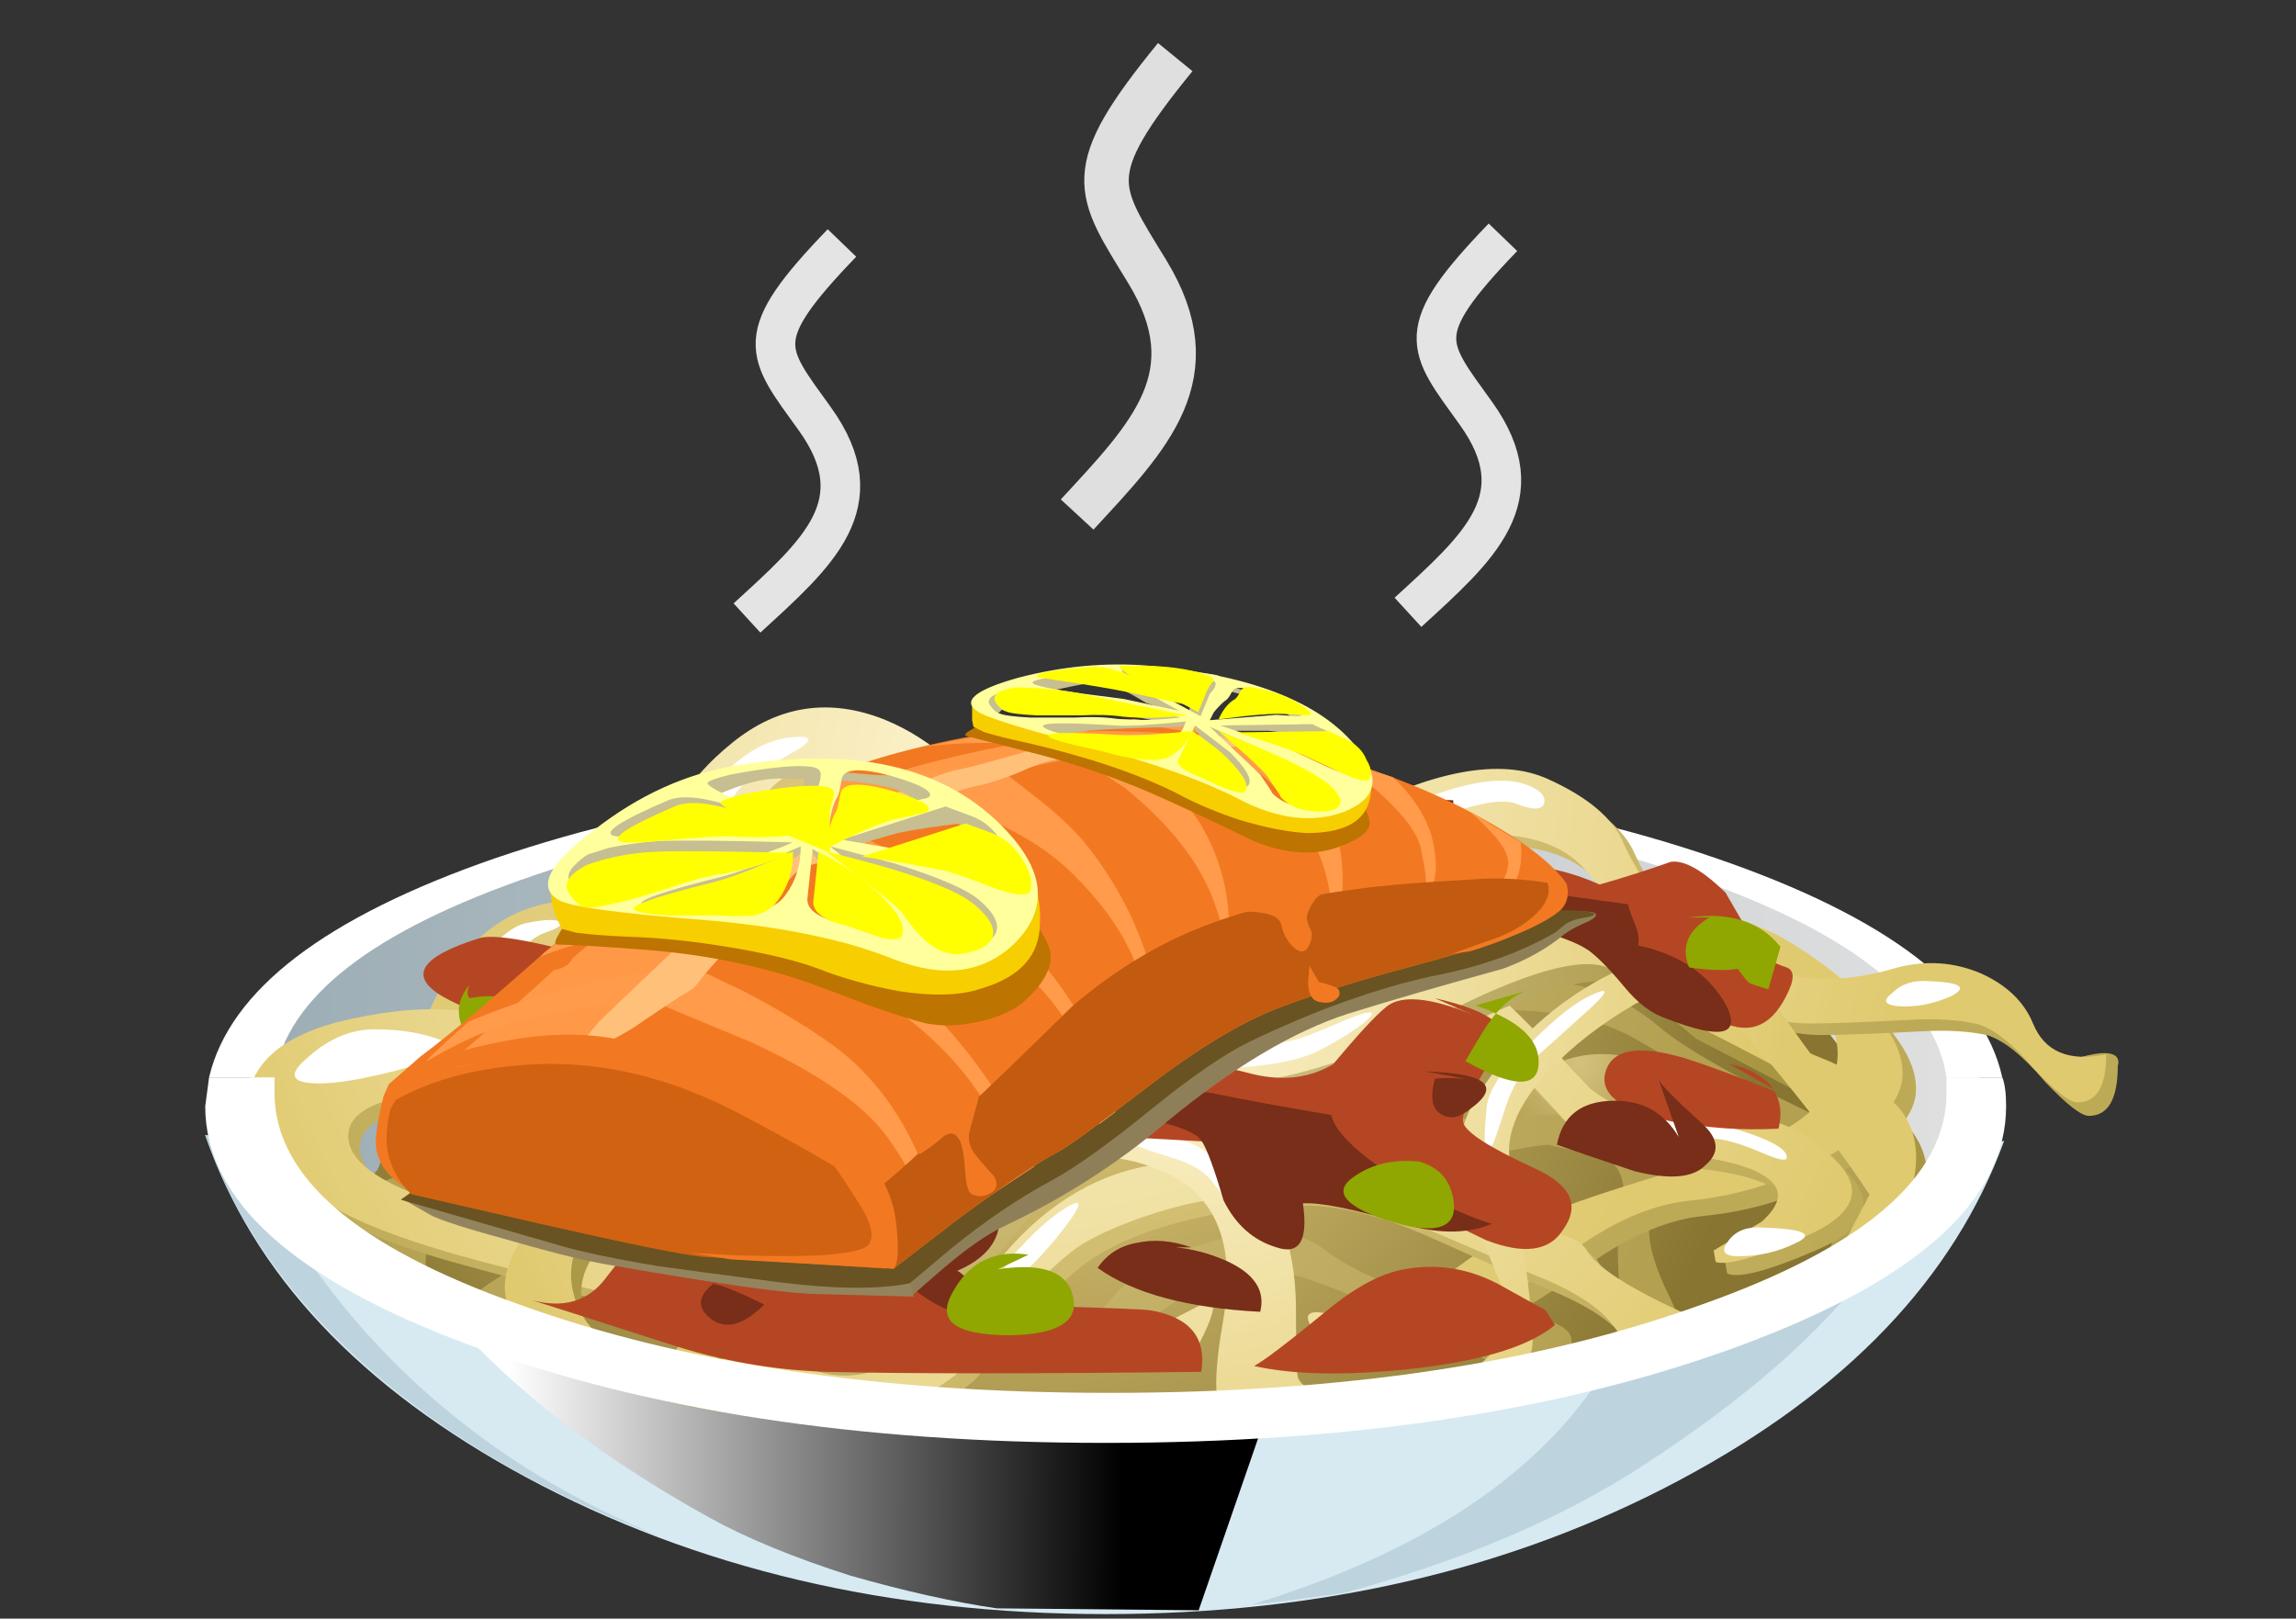 <?xml version="1.0" encoding="UTF-8" standalone="no"?>
<svg
   xmlns:dc="http://purl.org/dc/elements/1.1/"
   xmlns:cc="http://creativecommons.org/ns#"
   xmlns:rdf="http://www.w3.org/1999/02/22-rdf-syntax-ns#"
   xmlns:svg="http://www.w3.org/2000/svg"
   xmlns="http://www.w3.org/2000/svg"
   xmlns:xlink="http://www.w3.org/1999/xlink"
   xmlns:sodipodi="http://sodipodi.sourceforge.net/DTD/sodipodi-0.dtd"
   xmlns:inkscape="http://www.inkscape.org/namespaces/inkscape"
   enable-background="new 0 0 44.75 31.55"
   version="1.1"
   viewBox="0 0 44.75 31.55"
   xml:space="preserve"
   id="svg390"
   sodipodi:docname="food-576689.svg"
   inkscape:version="0.92.3 (2405546, 2018-03-11)"><rect x="0" y="0" width="44.75" height="31.55" fill="#333333" stroke="none"/><defs
   id="defs394" /><sodipodi:namedview
   pagecolor="#ffffff"
   bordercolor="#666666"
   borderopacity="1"
   objecttolerance="10"
   gridtolerance="10"
   guidetolerance="10"
   inkscape:pageopacity="0"
   inkscape:pageshadow="2"
   inkscape:window-width="1280"
   inkscape:window-height="961"
   id="namedview392"
   showgrid="false"
   inkscape:zoom="14.960381"
   inkscape:cx="22.566398"
   inkscape:cy="25.526624"
   inkscape:window-x="-8"
   inkscape:window-y="-8"
   inkscape:window-maximized="1"
   inkscape:current-layer="svg390" />
<symbol
   id="ao"
   viewBox="0 -10.85 24.8 10.85">
			<linearGradient
   id="bk"
   x1="-21.853"
   x2="-5.853"
   y1="-31.002"
   y2="-31.002"
   gradientTransform="matrix(1 -.003 .003 1 25.55 25.531)"
   gradientUnits="userSpaceOnUse">
			<stop
   stop-color="#fff"
   offset="0"
   id="stop2" />
			<stop
   offset="1"
   id="stop4" />
		</linearGradient>
		<path
   d="m24.8-1.45l-3.25-9.4-5.25 0.05c-1.133 0.167-2.4 0.45-3.8 0.85-1.467 0.467-2.683 0.967-3.65 1.5-3.133 1.733-5.55 3.667-7.25 5.8-0.833 1.067-1.367 1.95-1.6 2.65l2.75-0.45c4.5-0.733 10.017-1.1 16.55-1.1l5.5 0.1z"
   clip-rule="evenodd"
   fill="url(#bk)"
   fill-rule="evenodd"
   id="path7" />
</symbol>
<symbol
   id="ap"
   viewBox="-0.009 -1.49 6.759 1.486">
		<path
   d="m6.75-1.2c-0.9-0.1-1.767-0.117-2.6-0.05-0.333 0-1.083-0.05-2.25-0.15-0.967-0.1-1.567-0.117-1.8-0.05-0.4 0.133 0.3 0.583 2.1 1.35 0.466 0.167 1.15 0.117 2.05-0.15l2.5-0.95z"
   clip-rule="evenodd"
   fill="#ff0"
   fill-rule="evenodd"
   id="path10" />
</symbol>
<symbol
   id="aq"
   viewBox="-0.006 -2.55 4.261 2.52">
		<path
   d="m4.1-2.55l-2.65 1.1c-1.033 0.433-1.517 0.7-1.45 0.8 0.033 0.066 0.317 0.167 0.85 0.3 1.433 0.267 2.433 0.367 3 0.3 0.3-0.034 0.433-0.15 0.4-0.35-0.067-0.233-0.117-0.433-0.15-0.6v-1.55z"
   clip-rule="evenodd"
   fill="#ff0"
   fill-rule="evenodd"
   id="path13" />
</symbol>
<symbol
   id="ar"
   viewBox="0.029 -1.4 5.521 1.405">
		<path
   d="m5.55-1.4l-2.1 0.45c-0.633 0.133-1.75 0.317-3.35 0.55-0.3 0.133 0.35 0.267 1.95 0.4 0.4 0.033 0.967-0.1 1.7-0.4l1.8-1z"
   clip-rule="evenodd"
   fill="#ff0"
   fill-rule="evenodd"
   id="path16" />
</symbol>
<symbol
   id="as"
   viewBox="0.033 -1.8 3.54 1.75">
		<path
   d="m3-1.8l-1.95 1.05c-0.767 0.4-1.1 0.633-1 0.7h0.7c1.067 0 1.917-0.117 2.55-0.35 0.233-0.067 0.317-0.15 0.25-0.25-0.1-0.133-0.167-0.233-0.2-0.3l-0.35-0.85z"
   clip-rule="evenodd"
   fill="#ff0"
   fill-rule="evenodd"
   id="path19" />
</symbol>
<symbol
   id="at"
   viewBox="0 -1.2 3.464 1.213">
		<path
   d="m0-1.2c0.167 0.367 0.367 0.617 0.6 0.75 0.067 0.033 0.15 0.15 0.25 0.35 0.067 0.1 0.217 0.133 0.45 0.1 0.9-0.167 1.583-0.45 2.05-0.85 0.167-0.133 0.15-0.2-0.05-0.2-0.033 0-0.3 0.017-0.8 0.05-0.433 0.033-1.267-0.033-2.5-0.2z"
   clip-rule="evenodd"
   fill="#ff0"
   fill-rule="evenodd"
   id="path22" />
</symbol>
<symbol
   id="au"
   viewBox="0 -1.867 5.056 1.867">
		<path
   d="m0-0.05l3.45 0.05 0.75-0.35c0.333-0.167 0.567-0.417 0.7-0.75 0.167-0.267 0.2-0.5 0.1-0.7-0.067-0.133-0.4-0.067-1 0.2-0.7 0.333-1.2 0.567-1.5 0.7-0.567 0.233-1.4 0.517-2.5 0.85z"
   clip-rule="evenodd"
   fill="#ff0"
   fill-rule="evenodd"
   id="path25" />
</symbol>
<symbol
   id="av"
   viewBox="0 -3.029 4.583 3.029">
		<path
   d="m0 0c2.367-0.933 3.783-1.633 4.25-2.1 0.333-0.333 0.417-0.583 0.25-0.75s-0.517-0.217-1.05-0.15c-0.434 0.033-0.8 0.2-1.1 0.5 0 0.033-0.15 0.267-0.45 0.7-0.1 0.2-0.733 0.8-1.9 1.8z"
   clip-rule="evenodd"
   fill="#ff0"
   fill-rule="evenodd"
   id="path28" />
</symbol>
<symbol
   id="aw"
   viewBox="0.018 -2.312 2.584 2.312">
		<path
   d="m0.55 0c0.567-0.367 1-0.7 1.3-1 0.633-0.633 0.867-1.05 0.7-1.25-0.1-0.167-0.65 0-1.65 0.5-0.7 0.267-0.983 0.5-0.85 0.7l0.5 1.05z"
   clip-rule="evenodd"
   fill="#ff0"
   fill-rule="evenodd"
   id="path31" />
</symbol>
<symbol
   id="ax"
   viewBox="-0.031 -1.088 5.381 1.088">
		<path
   d="m5.35 0c-0.133-0.4-0.4-0.717-0.8-0.95-0.367-0.2-1.05-0.183-2.05 0.05-0.2 0.067-0.683 0.183-1.45 0.35-0.566 0.133-0.9 0.233-1 0.3-0.367 0.2 0.517 0.233 2.65 0.1 0.467-0.033 1.35 0.017 2.65 0.15z"
   clip-rule="evenodd"
   fill="#ff0"
   fill-rule="evenodd"
   id="path34" />
</symbol>
<symbol
   id="ay"
   viewBox="0 -2.4 3.875 2.408">
		<path
   d="m0-2.4c0.067 0.633 0.2 1.117 0.4 1.45 0.033 0.067 0.083 0.283 0.15 0.65 0.033 0.167 0.183 0.267 0.45 0.3 0.333 0.033 0.8-0.033 1.4-0.2s1.033-0.333 1.3-0.5c0.233-0.167 0.233-0.283 0-0.35-0.034 0-0.333-0.067-0.9-0.2-0.5-0.067-1.433-0.45-2.8-1.15z"
   clip-rule="evenodd"
   fill="#ff0"
   fill-rule="evenodd"
   id="path37" />
</symbol>
<symbol
   id="az"
   viewBox="-0.035 -1.14 7.235 1.14">
		<path
   d="m7.2-1.05c-0.867-0.1-1.667-0.117-2.4-0.05-0.433 0.067-0.967 0.083-1.6 0.05h-1.65c-0.633 0.033-1.017 0.083-1.15 0.15-0.133 0.033-0.267 0.15-0.4 0.35-0.133 0.267 0.117 0.45 0.75 0.55 0.767 0 1.533-0.067 2.3-0.2l4.15-0.85z"
   clip-rule="evenodd"
   fill="#ff0"
   fill-rule="evenodd"
   id="path40" />
</symbol>
<symbol
   id="ba"
   viewBox="0 -2.675 6.368 2.675">
		<path
   d="m0-1.25l3.9 1.25 0.95-0.35c0.467-0.167 0.85-0.483 1.15-0.95 0.3-0.434 0.417-0.833 0.35-1.2-0.033-0.233-0.434-0.233-1.2 0-0.933 0.367-1.583 0.6-1.95 0.7-0.767 0.167-1.833 0.35-3.2 0.55z"
   clip-rule="evenodd"
   fill="#ff0"
   fill-rule="evenodd"
   id="path43" />
</symbol>
<symbol
   id="bb"
   viewBox="-0.016 -12.653 31.766 12.653">
		<path
   d="m24.15 0c3.1 0 5.633-0.25 7.6-0.75-0.233-0.1-0.517-0.15-0.85-0.15s-0.917 0.033-1.75 0.1c-0.8 0.066-1.483 0.1-2.05 0.1-1.8 0-3.717-0.25-5.75-0.75-2.167-0.533-4.1-1.316-5.8-2.35-1.2-0.633-2.033-1.083-2.5-1.35-0.767-0.434-1.383-0.983-1.85-1.65-0.434-0.6-1.15-1.284-2.15-2.05-1.2-0.9-1.983-1.533-2.35-1.9-0.633-0.667-1.017-1.033-1.15-1.1-0.2 0.033-0.433 0.05-0.7 0.05-0.767 0-2.217-0.267-4.35-0.8-0.567-0.133-0.667-0.017-0.3 0.35 0.633 0.533 1.066 0.917 1.3 1.15 1.067 0.933 1.85 1.633 2.35 2.1 0.367 0.067 0.6 0.217 0.7 0.45 1.6 1.367 3.633 2.75 6.1 4.15 2.467 1.433 4.483 2.383 6.05 2.85 2.133 0.633 4.617 1.15 7.45 1.55z"
   clip-rule="evenodd"
   fill="#FF9947"
   fill-rule="evenodd"
   id="path46" />
</symbol>
<symbol
   id="bc"
   viewBox="0 -3.863 6.29 3.863">
		<path
   d="m0 0c3.067-0.733 4.95-1.417 5.65-2.05 0.533-0.467 0.733-0.867 0.6-1.2-0.133-0.3-0.517-0.5-1.15-0.6-0.733-0.1-1.467 0.4-2.2 1.5-0.2 0.267-1.167 1.05-2.9 2.35z"
   clip-rule="evenodd"
   fill="#ff0"
   fill-rule="evenodd"
   id="path49" />
</symbol>
<symbol
   id="bd"
   viewBox="0 -3.3 3.374 3.3">
		<path
   d="m0.2 0c0.767-0.4 1.4-0.817 1.9-1.25 0.967-0.833 1.383-1.45 1.25-1.85-0.033-0.2-0.283-0.25-0.75-0.15-0.6 0.2-1.033 0.35-1.3 0.45-0.867 0.2-1.3 0.5-1.3 0.9l0.2 1.9z"
   clip-rule="evenodd"
   fill="#ff0"
   fill-rule="evenodd"
   id="path52" />
</symbol>
<symbol
   id="be"
   viewBox="-0.003 -2.425 6.003 2.425">
		<path
   d="m6 0c0-0.7-0.183-1.3-0.55-1.8-0.233-0.333-0.55-0.533-0.95-0.6-0.2-0.033-0.667-0.033-1.4 0h-1.75c-0.7 0.033-1.133 0.1-1.3 0.2-0.3 0.133 0.683 0.483 2.95 1.05 0.567 0.133 1.567 0.517 3 1.15z"
   clip-rule="evenodd"
   fill="#ff0"
   fill-rule="evenodd"
   id="path55" />
</symbol>
<symbol
   id="bl"
   viewBox="-0.01 -2.108 8.46 2.125">
		<path
   d="m8.45-0.05c-0.9-0.4-1.8-0.667-2.7-0.8-0.467-0.067-1.083-0.233-1.85-0.5-0.833-0.267-1.467-0.45-1.9-0.55-0.7-0.167-1.133-0.233-1.3-0.2-0.2 0.033-0.4 0.2-0.6 0.5-0.267 0.367-0.05 0.733 0.65 1.1 0.833 0.3 1.717 0.467 2.65 0.5s2.617 0.017 5.05-0.05z"
   clip-rule="evenodd"
   fill="#ff0"
   fill-rule="evenodd"
   id="path58" />
</symbol>
			<path
   d="m38.912 22.274l0.15-0.037c-0.975 2.675-3.074 4.875-6.301 6.6-3.274 1.751-7.012 2.625-11.211 2.625-4.225 0-7.988-0.888-11.288-2.662-3.249-1.75-5.337-3.975-6.262-6.675l0.3 0.037c0.976 0.65 3.063 1.188 6.263 1.612 3.25 0.426 6.95 0.638 11.1 0.638 4.075 0 7.713-0.2 10.912-0.6 3.15-0.4 5.262-0.913 6.337-1.538z"
   clip-rule="evenodd"
   fill="#D7EAF2"
   fill-rule="evenodd"
   id="path61" />
			<path
   d="m37.525 22.837c-0.225 0.601-0.588 1.226-1.088 1.875-0.95 1.275-2.425 2.563-4.426 3.863-1.574 1.024-3.512 1.85-5.813 2.475-1.074 0.15-1.675 0.225-1.799 0.225 3.024-0.925 5.2-2.274 6.525-4.05 0.574-0.775 0.938-1.5 1.086-2.175 0.076-0.625 0.126-1.037 0.15-1.237 2.328-0.25 4.115-0.576 5.365-0.976z"
   clip-rule="evenodd"
   fill="#BDD4DE"
   fill-rule="evenodd"
   id="path63" />
				<use
   transform="matrix(.75 0 0 -.75 7.2 23.25)"
   y="-10.85"
   width="24.8"
   height="10.85"
   enable-background="new"
   opacity=".441"
   xlink:href="#ao"
   id="use65" />
			<path
   d="m6.85 25.649c1.584 1.874 3.585 3.306 6 4.294-2.063-0.762-3.837-1.756-5.324-2.981-1.726-1.425-2.901-3.037-3.526-4.837l0.3 0.037c0.175 0.125 0.363 0.226 0.563 0.3 0.425 1.051 1.087 2.113 1.987 3.187z"
   clip-rule="evenodd"
   fill="#BDD4DE"
   fill-rule="evenodd"
   id="path67" />
				<linearGradient
   id="ag"
   x1="1.101"
   x2="46.151"
   y1="10.2"
   y2="10.2"
   gradientTransform="matrix(.75 0 0 .75 4 13.8)"
   gradientUnits="userSpaceOnUse">
				<stop
   stop-color="#9CADB5"
   offset="0"
   id="stop69" />
				<stop
   stop-color="#E0E0E0"
   offset="1"
   id="stop71" />
			</linearGradient>
			<path
   d="m33.662 16.95c3.301 1.25 4.951 2.75 4.951 4.5 0 1.749-1.65 3.237-4.951 4.462-3.299 1.25-7.275 1.875-11.924 1.875-4.675 0-8.663-0.625-11.962-1.875-3.301-1.225-4.95-2.713-4.95-4.462 0-1.75 1.649-3.25 4.95-4.5 3.3-1.225 7.287-1.838 11.962-1.838 4.649 0 8.625 0.613 11.924 1.838z"
   clip-rule="evenodd"
   fill="url(#ag)"
   fill-rule="evenodd"
   id="path74" />
			<path
   d="m39.025 21h-1.088c-0.225-1.551-1.912-2.863-5.063-3.938-3.124-1.075-6.874-1.612-11.249-1.612-4.35 0-8.087 0.537-11.213 1.612-3.149 1.075-4.837 2.387-5.062 3.938h-1.275c0.4-1.7 2.262-3.125 5.587-4.275 3.375-1.15 7.338-1.725 11.888-1.725 4.575 0 8.538 0.575 11.887 1.725 3.35 1.15 5.213 2.575 5.588 4.275z"
   clip-rule="evenodd"
   fill="#fff"
   fill-rule="evenodd"
   id="path76" />
				<radialGradient
   id="ah"
   cx="2.255"
   cy="-21.613"
   r="21.012"
   gradientTransform="matrix(-.082 .746 .696 .088 35.126 17.73)"
   gradientUnits="userSpaceOnUse">
				<stop
   stop-color="#F2DB8A"
   offset="0"
   id="stop78" />
				<stop
   stop-color="#877531"
   offset="1"
   id="stop80" />
			</radialGradient>
			<path
   d="m37.713 23.587c-1.125 0.65-2.75 1.363-4.875 2.138-3.076 1.125-5.713 1.7-7.912 1.726-2.4 0.024-5.025-0.088-7.876-0.338-2.6-0.25-4.587-0.538-5.962-0.862-1.125-0.275-2.226-0.7-3.301-1.275-0.95-0.5-1.437-0.85-1.462-1.05-0.025-0.1 0.125-0.287 0.45-0.563 0.375-0.325 0.575-0.525 0.6-0.6 0.4-1.125 1.987-2.088 4.763-2.888 0.725-0.2 1.462-0.801 2.212-1.8 0.7-0.95 1.288-1.438 1.763-1.463 2.35-0.175 4.275-0.15 5.775 0.075 0.525 0.075 1.338 0.337 2.437 0.787 0.9 0.375 1.663 0.55 2.289 0.525 0.574-0.025 1.875-0.125 3.898-0.3 1.826-0.101 2.951 0.05 3.375 0.449 0.626 0.601 1.288 1.363 1.988 2.288 0.824 1.05 1.226 1.763 1.199 2.138-0.024 0.274 0.214 0.462 0.713 0.563 0.325 0.075 0.301 0.225-0.074 0.45z"
   clip-rule="evenodd"
   fill="url(#ah)"
   fill-rule="evenodd"
   id="path83" />
				<radialGradient
   id="ai"
   cx="1.939"
   cy="-16.343"
   r="2.955"
   gradientTransform="matrix(-.083 .746 .695 .089 27.513 16.806)"
   gradientUnits="userSpaceOnUse">
				<stop
   stop-color="#D4C17D"
   offset="0"
   id="stop85" />
				<stop
   stop-color="#B3A051"
   offset="1"
   id="stop87" />
			</radialGradient>
			<path
   d="m16.112 16.612c0.725-0.125 0.838 0.05 0.338 0.525-0.625 0.624-0.85 1.012-0.675 1.162 0.2 0.2 0.625 0.175 1.274-0.075 0.601-0.25 0.925-0.313 0.976-0.188 0.1 0.275-0.088 0.513-0.563 0.713-0.525 0.225-1.225 0.263-2.101 0.112-0.875-0.175-1.125-0.575-0.75-1.2 0.376-0.574 0.877-0.924 1.501-1.049z"
   clip-rule="evenodd"
   fill="url(#ai)"
   fill-rule="evenodd"
   id="path90" />
				<radialGradient
   id="aj"
   cx="7.021"
   cy="-16.098"
   r="3.295"
   gradientTransform="matrix(-.083 .745 .697 .088 27.2 16.736)"
   gradientUnits="userSpaceOnUse">
				<stop
   stop-color="#D4C17D"
   offset="0"
   id="stop92" />
				<stop
   stop-color="#B3A051"
   offset="1"
   id="stop94" />
			</radialGradient>
			<path
   d="m16.938 20.287c0.375-0.05 0.563 0.112 0.563 0.487 0 0.2-0.05 0.538-0.15 1.013-0.05 0.351-0.188 0.65-0.412 0.9-0.25 0.275-0.525 0.399-0.825 0.375-0.275-0.051-0.737-0.051-1.388 0l-0.899 0.075c0.075-0.15 0.212-0.301 0.412-0.45 0.375-0.325 0.85-0.5 1.425-0.525 0.5-0.05 0.738-0.362 0.713-0.938-2e-3 -0.599 0.186-0.911 0.561-0.937z"
   clip-rule="evenodd"
   fill="url(#aj)"
   fill-rule="evenodd"
   id="path97" />
				<radialGradient
   id="ak"
   cx="4.656"
   cy="-36.492"
   r="2.54"
   gradientTransform="matrix(-.081 .746 .694 .089 56.476 20.498)"
   gradientUnits="userSpaceOnUse">
				<stop
   stop-color="#D4C17D"
   offset="0"
   id="stop99" />
				<stop
   stop-color="#B3A051"
   offset="1"
   id="stop101" />
			</radialGradient>
			<path
   d="m31.863 20.625c0.898 0.225 1.099 0.638 0.6 1.237-0.5 0.575-1.263 0.726-2.287 0.45-0.977-0.25-1.138-0.638-0.488-1.163 0.625-0.549 1.349-0.724 2.175-0.524z"
   clip-rule="evenodd"
   fill="url(#ak)"
   fill-rule="evenodd"
   id="path104" />
				<radialGradient
   id="al"
   cx="4.312"
   cy="-21.334"
   r="19.176"
   gradientTransform="matrix(-.082 .746 .696 .087 34.717 17.664)"
   gradientUnits="userSpaceOnUse">
				<stop
   stop-color="#D4C17D"
   offset="0"
   id="stop106" />
				<stop
   stop-color="#B3A051"
   offset="1"
   id="stop108" />
			</radialGradient>
			<path
   d="m35.537 22.425c-0.475-0.25-1.1-0.612-1.875-1.088-0.874-0.55-1.45-0.899-1.725-1.05-0.824-0.5-2.025-0.688-3.6-0.563-0.8 0.125-1.45 0.213-1.951 0.263-0.898 0.1-1.574 0.05-2.023-0.15-0.2-0.074-0.451-0.3-0.75-0.675-0.2-0.225-0.688-0.324-1.463-0.3-0.676 0.024-1.588 0.2-2.738 0.525-1.149 0.324-1.975 0.5-2.475 0.524-0.975 0.075-1.637 0.163-1.987 0.263-0.601 0.15-1.05 0.45-1.351 0.9-0.475 0.675-0.837 1.138-1.087 1.387-0.425 0.426-0.9 0.676-1.425 0.75-0.625 0.101-1.213 0.263-1.763 0.488-0.625 0.225-0.95 0.425-0.976 0.6-0.07 0.194-0.07 0.388 0 0.581-0.6-0.234-0.987-0.428-1.162-0.581-0.625-0.525-0.525-0.95 0.3-1.275 0.65-0.274 1.488-0.412 2.513-0.412 0.7 0 1.262-0.15 1.688-0.45 0.2-0.149 0.5-0.475 0.9-0.975 0.2-0.25 0.487-0.638 0.862-1.163 0.425-0.399 1.087-0.587 1.987-0.563 0.825 0.051 1.625-0.074 2.4-0.375 0.399-0.175 0.924-0.399 1.574-0.675 0.576-0.149 1.013-0.225 1.313-0.225 0.425 0 1.075 0.1 1.951 0.3 0.349 0.075 0.799 0.325 1.35 0.75 0.299 0.25 1.1 0.325 2.4 0.225 1.125-0.074 2.337-0.188 3.637-0.337 0.851 0.024 1.613 0.324 2.287 0.899 0.476 0.4 1.389 0.925 2.738 1.575 1 0.475 1.475 0.838 1.424 1.088-0.049 0.55-0.148 1.063-0.299 1.537-0.2 0.625-0.388 0.813-0.563 0.563-0.076-0.125 0.012-0.512 0.262-1.162 0.227-0.549 0.103-0.949-0.373-1.199zm-8.588 0c-0.925-0.375-1.562-0.612-1.912-0.713-0.6-0.2-1.075-0.2-1.424 0-0.15 0.075-0.688 0.275-1.613 0.601-0.7 0.25-1.162 0.5-1.387 0.75-0.475 0.575-0.85 1.025-1.125 1.35-0.55 0.65-0.987 1.025-1.313 1.125-0.5 0.15-1.112 0.238-1.837 0.263-0.825 0.024-1.351-0.088-1.575-0.338-0.3-0.324-0.513-0.524-0.638-0.6-0.25-0.125-0.65-0.212-1.2-0.263-0.6-0.05-1.2 0.063-1.8 0.338-0.552 0.264-0.758 0.495-0.619 0.693-0.467-0.147-0.886-0.285-1.256-0.412 0.058-0.039 0.121-0.082 0.188-0.132 0.6-0.425 1.35-0.8 2.25-1.125 0.975-0.375 1.688-0.5 2.138-0.375 0.225 0.051 0.575 0.4 1.05 1.051 0.375 0.5 0.862 0.688 1.463 0.563 0.824-0.2 1.387-0.388 1.688-0.563 0.325-0.2 0.625-0.575 0.899-1.125 0.75-1.375 1.688-2.063 2.813-2.063 0.325 0 0.724-0.175 1.2-0.525 0.375-0.275 0.875-0.313 1.5-0.112 1.1 0.35 2.263 0.65 3.488 0.899 0.475 0.126 1.137 0.138 1.986 0.038 0.676-0.075 1.213 0.024 1.613 0.3 0.499 0.375 0.774 0.65 0.824 0.825 0 0.05-0.063 0.362-0.188 0.938-0.074 0.324 0.063 0.838 0.412 1.537 0.251 0.525 0.238 0.801-0.037 0.825-0.274 0.024-0.513 0.101-0.713 0.225-0.049 0.025-0.1-0.024-0.148-0.149-0.051-0.226-0.088-0.613-0.113-1.163-0.05-0.649-0.037-1.149 0.037-1.5 0.2-0.85-0.274-1.274-1.424-1.274-0.15 0-0.65 0.088-1.5 0.263-0.551 0.098-1.125 0.048-1.727-0.152zm-7.199 4.275c-0.825 0.074-1.325 0.138-1.5 0.188-0.3 0.1-0.5 0.162-0.6 0.188-0.15 0.05-0.5 0.074-1.051 0.074-0.296 0-0.758-0.068-1.387-0.206 0.332-0.069 0.944-0.238 1.837-0.506 0.9-0.3 1.588-0.45 2.063-0.45h1.462c0.425-0.075 0.8-0.313 1.125-0.713 0.401-0.475 1.05-0.837 1.951-1.087 0.975-0.25 1.688-0.2 2.137 0.149 0.425 0.325 0.975 0.601 1.65 0.825 0.5 0.15 0.925 0.238 1.275 0.263 0.274 0.024 0.612 0.088 1.012 0.188 0.425 0.1 0.688 0.2 0.787 0.3 0.15 0.1 0.163 0.313 0.039 0.638-0.15 0.3-0.375 0.412-0.676 0.338-0.25-0.075-0.7-0.275-1.35-0.601-0.8-0.425-1.362-0.699-1.688-0.825-0.75-0.324-1.275-0.524-1.576-0.6-0.6-0.15-1.125-0.125-1.574 0.075-0.35 0.149-0.763 0.399-1.238 0.75-0.474 0.324-0.837 0.55-1.086 0.675-0.324 0.124-0.862 0.237-1.612 0.337zm-11.4-1.819c0.258 0.105 0.558 0.218 0.9 0.338-0.375 0.217-0.637 0.186-0.787-0.094-0.052-0.081-0.089-0.162-0.113-0.244zm2.156 0.75c0.365 0.111 0.759 0.23 1.182 0.356 1.486 0.447 2.661 0.767 3.525 0.956-0.043 7e-3 -0.081 0.014-0.113 0.019-0.524 0.075-1.4-0.074-2.625-0.449-1.125-0.375-1.775-0.663-1.949-0.863l-0.02-0.019z"
   clip-rule="evenodd"
   fill="url(#al)"
   fill-rule="evenodd"
   id="path111" />
				<radialGradient
   id="am"
   cx="-.499"
   cy="-22.418"
   r="19.718"
   gradientTransform="matrix(-.082 .746 .696 .087 36.289 17.858)"
   gradientUnits="userSpaceOnUse">
				<stop
   stop-color="#C7B577"
   offset="0"
   id="stop113" />
				<stop
   stop-color="#BDAA57"
   offset="1"
   id="stop115" />
			</radialGradient>
			<path
   d="m35.688 19.837c-0.4-0.55-0.963-0.887-1.688-1.012-1.625-0.325-3.15-0.525-4.574-0.601-0.676-0.05-1.451-0.375-2.326-0.975-0.949-0.625-1.65-0.976-2.1-1.05-0.925-0.301-1.613-0.488-2.063-0.563-0.8-0.175-1.638 0.012-2.513 0.563-1.225 0.85-2.087 1.438-2.587 1.762-0.8 0.525-1.488 0.813-2.063 0.863-0.175 0.024-1-0.051-2.476-0.226-1.025-0.1-1.763 0.013-2.212 0.338-0.9 0.774-1.55 1.325-1.95 1.649-0.675 0.601-0.95 0.688-0.825 0.263 0.625-2 1.7-3 3.225-3h1.426c2.225 0.25 3.712 0.051 4.462-0.6 0.9-0.75 1.825-1.375 2.775-1.875 1.425-0.775 2.575-1.063 3.45-0.862 0.6 0.149 1.475 0.65 2.625 1.5 1.1 0.8 2.112 1.262 3.037 1.387 2.075 0.275 3.175 0.426 3.301 0.45 1.024 0.175 1.824 0.413 2.398 0.713 0.701 0.399 1.264 0.85 1.688 1.35 0.476 0.525 0.688 1 0.639 1.425-0.05 0.45-0.488 0.925-1.313 1.426-0.851 0.524-1.788 0.837-2.813 0.938-0.75 0.074-1.563 0.437-2.438 1.087-0.826 0.625-1.413 0.938-1.764 0.938h-1.236c-0.15-0.024-0.225-0.088-0.225-0.188 0-0.175 0.375-0.412 1.125-0.712 0.6-0.226 1.937-0.713 4.012-1.463 1.85-0.7 2.913-1.3 3.188-1.8 0.327-0.575 0.264-1.15-0.185-1.725z"
   clip-rule="evenodd"
   fill="url(#am)"
   fill-rule="evenodd"
   id="path118" />
				<radialGradient
   id="an"
   cx="-.852"
   cy="-22.026"
   r="19.718"
   gradientTransform="matrix(-.082 .746 .696 .087 35.725 17.787)"
   gradientUnits="userSpaceOnUse">
				<stop
   stop-color="#E3D49D"
   offset="0"
   id="stop120" />
				<stop
   stop-color="#E0CA70"
   offset="1"
   id="stop122" />
			</radialGradient>
			<path
   d="m35.426 19.537c-0.426-0.55-0.988-0.887-1.688-1.013-1.626-0.324-3.15-0.524-4.576-0.6-0.674-0.05-1.45-0.375-2.324-0.975-0.95-0.625-1.663-0.976-2.139-1.051-0.925-0.3-1.611-0.487-2.063-0.563-0.774-0.174-1.599 0.013-2.475 0.563-1.25 0.851-2.112 1.438-2.587 1.763-0.8 0.525-1.5 0.813-2.101 0.862-0.174 0.025-0.987-0.05-2.438-0.225-1.05-0.1-1.787 0.013-2.212 0.338-0.9 0.774-1.55 1.325-1.95 1.649-0.673 0.603-0.948 0.69-0.823 0.265 0.625-2 1.7-3 3.226-3h1.424c2.225 0.25 3.712 0.063 4.462-0.563 0.8-0.726 1.726-1.363 2.775-1.912 1.425-0.775 2.575-1.063 3.449-0.863 0.575 0.15 1.451 0.65 2.625 1.5 1.101 0.801 2.113 1.263 3.039 1.388 2.124 0.275 3.225 0.426 3.299 0.45 1.001 0.175 1.788 0.412 2.363 0.713 0.7 0.399 1.275 0.85 1.725 1.35 0.476 0.525 0.688 1 0.637 1.425-0.049 0.45-0.486 0.925-1.313 1.425-0.874 0.525-1.812 0.838-2.813 0.938-0.774 0.075-1.587 0.438-2.438 1.088-0.824 0.625-1.424 0.938-1.799 0.938h-1.201l0.826-0.675c0.7-0.525 1.424-0.938 2.174-1.237 0.602-0.226 1.588-0.538 2.963-0.938 1.15-0.375 1.863-0.813 2.139-1.313 0.326-0.576 0.263-1.152-0.186-1.727z"
   clip-rule="evenodd"
   fill="url(#an)"
   fill-rule="evenodd"
   id="path125" />
				<radialGradient
   id="bf"
   cx="-.732"
   cy="-22.192"
   r="24.445"
   gradientTransform="matrix(-.082 .746 .696 .088 35.962 17.832)"
   gradientUnits="userSpaceOnUse">
				<stop
   stop-color="#E6D189"
   offset="0"
   id="stop127" />
				<stop
   stop-color="#BDAA57"
   offset="1"
   id="stop129" />
			</radialGradient>
			<path
   d="m35.5 20.175c-0.824 0-1.662-0.338-2.512-1.013-0.451-0.399-1.063-1.05-1.838-1.95-0.451-0.55-1.226-0.787-2.326-0.712-0.975 0.05-1.824 0.287-2.549 0.712-0.95 0.55-1.663 1.051-2.139 1.5-0.649 0.65-0.462 0.938 0.563 0.863 0.227 0 1.088-0.2 2.588-0.601 0.726-0.2 1.426 0 2.1 0.601 0.551 0.524 1.164 1.149 1.838 1.875 0.551 0.449 1.238 0.624 2.063 0.524 1.025-0.125 1.888 0.125 2.588 0.75 0.725 0.65 0.563 1.2-0.488 1.65-0.925 0.399-1.5 0.55-1.725 0.45l-0.038-0.224 0.938-0.563c0.476-0.425 0.412-0.75-0.188-0.975-0.4-0.175-1.051-0.287-1.949-0.338-0.701-0.024-1.238-0.2-1.613-0.524-0.625-0.676-1.1-1.176-1.426-1.5-0.574-0.601-1.137-0.925-1.688-0.976-0.449-0.05-1.062 0.013-1.836 0.188-0.926 0.175-1.714 0.263-2.363 0.263-0.375 0-1.112 0.112-2.213 0.338-0.525 0.125-0.899-0.025-1.125-0.45-0.074-0.15-0.375-0.862-0.899-2.138-0.4-0.975-0.738-1.575-1.013-1.8-0.525-0.475-1.125-0.763-1.8-0.862-0.9-0.125-1.45 0.325-1.65 1.35-0.175 1 0.138 1.888 0.938 2.662 0.45 0.45 1.15 1.038 2.101 1.763 1.299 1.375 1.737 2.288 1.313 2.737-0.5 0.501-0.813 0.788-0.938 0.863-0.576 0.274-1.338 0.262-2.288-0.038-0.925-0.3-1.95-0.774-3.075-1.425-1.1-0.675-1.812-1.112-2.137-1.313-0.5-0.3-1.213-0.412-2.138-0.338-0.9 0.101-1.413 0.325-1.538 0.676-0.1 0.35 0.1 0.675 0.601 0.975 0.45 0.275 1.063 0.487 1.837 0.638 0.5 0.1 1.063 0.2 1.688 0.3 0.55 0.075 1.138 0.237 1.763 0.487 0.2 0.075 0.913 0.65 2.138 1.726 0.825 0.725 1.637 0.899 2.438 0.524 0.45-0.199 1.212-0.925 2.287-2.175 0.875-1.025 1.888-1.612 3.037-1.763 1.001-0.1 1.938-0.212 2.813-0.337 0.525 0.024 1.325 0.3 2.4 0.824 0.875 0.426 1.663 0.7 2.363 0.825 0.399 0.075 0.649 0.2 0.75 0.375 0.225 0.4 1.012 0.875 2.361 1.425l-1.688 0.488c0.026-0.126-0.037-0.275-0.188-0.45-0.274-0.351-0.799-0.675-1.574-0.976-0.125-0.05-0.888-0.388-2.287-1.012-0.75-0.325-1.438-0.513-2.063-0.563-0.726-0.051-1.513 0.024-2.363 0.225-0.8 0.175-1.462 0.425-1.987 0.75-0.375 0.225-0.85 0.675-1.425 1.35-0.6 0.7-0.938 1.075-1.013 1.125-0.899 0.75-1.937 0.95-3.112 0.601-0.525-0.15-1.125-0.5-1.8-1.05-0.65-0.55-1.313-0.913-1.987-1.088-1.327-0.324-2.302-0.574-2.927-0.749-1.125-0.3-1.925-0.6-2.399-0.9-1.15-0.725-1.7-1.425-1.65-2.1 0.1-0.85 0.875-1.4 2.325-1.65 1.45-0.249 2.638-0.074 3.563 0.525 0.6 0.399 1.4 1.025 2.4 1.875 1.025 0.7 2.225 1.149 3.6 1.35 1.45 0.2 1.75-0.237 0.9-1.313-0.275-0.35-1.288-1.35-3.038-3-0.975-0.925-1.5-1.737-1.575-2.438-0.074-0.774 0.351-1.55 1.275-2.324 0.9-0.726 1.888-0.875 2.963-0.45 0.975 0.4 1.762 1.15 2.362 2.25 0.05 0.075 0.275 0.938 0.675 2.587 0.125 0.525 0.675 0.45 1.65-0.225 2.1-1.425 3.513-2.325 4.236-2.7 1.751-0.899 3.088-1.15 4.014-0.75 0.774 0.35 1.263 0.763 1.463 1.237 0.299 0.65 0.662 1.15 1.086 1.5 1.251 1.075 2.664 1.4 4.238 0.976 0.476-0.15 1.1 0.075 1.875 0.675s1.212 0.888 1.313 0.862c0.449-0.149 0.737-0.175 0.863-0.075 0.049 0.051 0.062 0.113 0.037 0.188 0 0.65-0.188 0.976-0.563 0.976-0.15 0-0.438-0.226-0.863-0.675-0.425-0.501-0.8-0.801-1.125-0.9-0.35-0.075-0.762-0.1-1.236-0.075-0.926 0.049-1.589 0.074-1.989 0.074z"
   clip-rule="evenodd"
   fill="url(#bf)"
   fill-rule="evenodd"
   id="path132" />
				<radialGradient
   id="bg"
   cx="-1.042"
   cy="-21.856"
   r="24.445"
   gradientTransform="matrix(-.082 .746 .696 .088 35.478 17.771)"
   gradientUnits="userSpaceOnUse">
				<stop
   stop-color="#FFF6D4"
   offset="0"
   id="stop134" />
				<stop
   stop-color="#E0CA70"
   offset="1"
   id="stop136" />
			</radialGradient>
			<path
   d="m35.275 19.95c-0.826 0-1.663-0.351-2.514-1.051-0.424-0.35-1.037-0.987-1.836-1.912-0.451-0.55-1.226-0.787-2.326-0.713-1 0.051-1.85 0.288-2.549 0.713-0.977 0.55-1.688 1.05-2.139 1.5-0.625 0.625-0.438 0.913 0.563 0.862 0.225 0 1.101-0.2 2.625-0.6 0.726-0.2 1.413 0 2.063 0.6 0.551 0.525 1.162 1.15 1.838 1.875 0.575 0.45 1.263 0.625 2.063 0.525 1.024-0.15 1.888 0.1 2.588 0.75 0.725 0.625 0.563 1.162-0.488 1.612-0.925 0.399-1.5 0.563-1.725 0.487l-0.038-0.223 0.938-0.563c0.475-0.426 0.412-0.763-0.188-1.013-0.425-0.175-1.063-0.287-1.912-0.338-0.726-0.024-1.264-0.188-1.613-0.487-0.625-0.675-1.1-1.188-1.426-1.537-0.6-0.601-1.162-0.925-1.688-0.976-0.449-0.024-1.074 0.038-1.875 0.188-0.898 0.2-1.688 0.301-2.361 0.301-0.375 0-1.113 0.112-2.213 0.337-0.525 0.1-0.9-0.05-1.125-0.45-0.05-0.1-0.35-0.812-0.9-2.137-0.399-0.95-0.737-1.551-1.012-1.801-0.525-0.5-1.125-0.787-1.801-0.862-0.899-0.149-1.45 0.3-1.649 1.351-0.175 0.975 0.137 1.85 0.938 2.625 0.45 0.449 1.15 1.037 2.1 1.762 1.275 1.426 1.712 2.338 1.313 2.738-0.45 0.5-0.762 0.8-0.938 0.899-0.575 0.275-1.337 0.263-2.287-0.037-0.925-0.325-1.95-0.801-3.075-1.425-1.1-0.7-1.813-1.15-2.138-1.351-0.5-0.275-1.212-0.375-2.138-0.3-0.899 0.1-1.412 0.325-1.537 0.675-0.1 0.351 0.1 0.675 0.6 0.976 0.45 0.274 1.063 0.487 1.838 0.637 0.5 0.101 1.063 0.2 1.688 0.301 0.55 0.074 1.138 0.237 1.763 0.487 0.225 0.075 0.938 0.638 2.138 1.688 0.824 0.75 1.637 0.938 2.438 0.563 0.449-0.226 1.212-0.95 2.287-2.175 0.875-1.025 1.888-1.613 3.037-1.763 1.851-0.226 2.788-0.338 2.813-0.338 0.5 0 1.301 0.275 2.4 0.825 0.875 0.425 1.662 0.7 2.363 0.825 0.399 0.075 0.649 0.2 0.75 0.375 0.225 0.375 1.012 0.85 2.361 1.425l-1.689 0.45c0.025-0.125-0.037-0.275-0.188-0.45-0.274-0.351-0.8-0.675-1.574-0.975-1.101-0.476-1.863-0.801-2.287-0.976-0.75-0.324-1.438-0.512-2.063-0.563-0.75-0.05-1.539 0.013-2.363 0.188-0.8 0.2-1.463 0.45-1.988 0.75-0.375 0.226-0.85 0.675-1.424 1.351-0.601 0.725-0.938 1.112-1.013 1.162-0.9 0.75-1.938 0.95-3.112 0.6-0.5-0.149-1.101-0.513-1.801-1.087-0.65-0.55-1.313-0.9-1.987-1.05-1.325-0.325-2.3-0.575-2.925-0.75-1.125-0.325-1.925-0.638-2.4-0.938-1.175-0.725-1.725-1.412-1.65-2.062 0.1-0.851 0.875-1.4 2.325-1.65 1.45-0.275 2.637-0.112 3.563 0.487 0.6 0.4 1.4 1.037 2.399 1.913 1.025 0.699 2.225 1.138 3.601 1.313 1.45 0.2 1.75-0.226 0.899-1.275-0.275-0.351-1.288-1.35-3.037-3-0.976-0.925-1.5-1.75-1.575-2.475-0.075-0.775 0.35-1.538 1.275-2.288 0.899-0.725 1.887-0.875 2.962-0.45 0.976 0.4 1.763 1.138 2.362 2.213 0.05 0.075 0.275 0.938 0.676 2.588 0.125 0.524 0.674 0.462 1.65-0.188 2.15-1.45 3.563-2.351 4.237-2.7 1.751-0.925 3.088-1.175 4.014-0.75 0.774 0.35 1.262 0.762 1.461 1.237 0.301 0.65 0.663 1.149 1.088 1.5 1.275 1.101 2.688 1.412 4.238 0.938 0.574-0.15 1.125-0.112 1.65 0.112 0.499 0.226 0.837 0.55 1.012 0.976 0.225 0.55 0.7 0.75 1.426 0.6 0 0.625-0.188 0.938-0.563 0.938-0.15 0-0.438-0.225-0.863-0.675-0.425-0.5-0.8-0.788-1.125-0.862-0.35-0.075-0.763-0.101-1.238-0.075-0.925 0.048-1.587 0.073-1.987 0.073z"
   clip-rule="evenodd"
   fill="url(#bg)"
   fill-rule="evenodd"
   id="path139" />
				<radialGradient
   id="bh"
   cx="4.47"
   cy="-24.477"
   r="17.982"
   gradientTransform="matrix(-.082 .746 .696 .088 39.253 18.236)"
   gradientUnits="userSpaceOnUse">
				<stop
   stop-color="#D6C894"
   offset="0"
   id="stop141" />
				<stop
   stop-color="#A89642"
   offset="1"
   id="stop143" />
			</radialGradient>
			<path
   d="m35.875 21.075c0.676 0.3 1.138 0.624 1.387 0.975 0.326 0.425 0.388 0.962 0.188 1.612-0.1 0.325-0.225 0.601-0.375 0.825l-1.199 0.638 0.787-1.5c0.351-0.625 0.037-1.275-0.938-1.95-0.225-0.15-1.112-0.625-2.662-1.425-0.7-0.601-1.238-0.963-1.613-1.088-0.6-0.149-1.749 0.226-3.449 1.125-1.601 0.875-3.237 1.313-4.912 1.313h-2.7c-0.375 0.175-1.025 0.1-1.95-0.225-1.075-0.375-1.95-0.55-2.625-0.525-0.875 0.025-1.612 0.338-2.213 0.938-0.1 0.125-0.449 0.625-1.05 1.5-0.175 0.275-0.487 0.65-0.938 1.125-0.325 0.426-0.375 0.9-0.149 1.425 0.225 0.525 0.875 0.976 1.949 1.351 0.525 0.175 1.025 0.3 1.5 0.375-0.35 0.075-1.274-0.075-2.774-0.45-1.975-0.525-2.55-1.4-1.726-2.625 0.201-0.3 0.463-0.575 0.788-0.825 0.275-0.2 0.575-0.6 0.899-1.2 0.55-0.975 1.4-1.7 2.551-2.175 1.4-0.6 2.825-0.55 4.274 0.15 0.45 0.2 0.9 0.324 1.351 0.375 0.25 0.024 0.787 0.037 1.612 0.037 1.925 0 3.275-0.188 4.05-0.563 0.325-0.125 1.088-0.463 2.287-1.013 1.15-0.475 2.013-0.712 2.588-0.712 0.649 0 1.199 0.125 1.65 0.375 0.274 0.125 0.8 0.5 1.574 1.125 0.401 0.324 1.014 0.662 1.838 1.012z"
   clip-rule="evenodd"
   fill="url(#bh)"
   fill-rule="evenodd"
   id="path146" />
				<radialGradient
   id="bi"
   cx="4.061"
   cy="-24.129"
   r="17.982"
   gradientTransform="matrix(-.082 .746 .696 .088 38.752 18.173)"
   gradientUnits="userSpaceOnUse">
				<stop
   stop-color="#FFF6D4"
   offset="0"
   id="stop148" />
				<stop
   stop-color="#E0CA70"
   offset="1"
   id="stop150" />
			</radialGradient>
			<path
   d="m35.688 20.7c0.649 0.3 1.112 0.624 1.387 0.975 0.301 0.425 0.351 0.962 0.15 1.612-0.1 0.325-0.225 0.601-0.375 0.825l-1.199 0.675 0.787-1.5c0.35-0.65 0.037-1.313-0.938-1.987-0.25-0.175-1.138-0.65-2.662-1.425-0.7-0.601-1.238-0.95-1.613-1.05-0.6-0.15-1.75 0.225-3.449 1.125-1.601 0.85-3.237 1.274-4.912 1.274-1.751 0-2.651 0.013-2.701 0.038-0.375 0.175-1.025 0.1-1.949-0.226-1.101-0.375-1.975-0.563-2.625-0.563-0.875 0.025-1.6 0.351-2.176 0.976-0.325 0.324-0.687 0.812-1.087 1.462-0.175 0.275-0.487 0.65-0.938 1.125-0.3 0.45-0.338 0.938-0.112 1.463 0.225 0.524 0.862 0.963 1.912 1.313 0.525 0.199 1.025 0.337 1.5 0.412-0.35 0.075-1.275-0.088-2.775-0.487-1.949-0.525-2.525-1.4-1.725-2.625 0.2-0.275 0.462-0.538 0.787-0.787 0.275-0.226 0.576-0.638 0.9-1.238 0.55-0.975 1.4-1.7 2.55-2.175 1.4-0.575 2.825-0.524 4.275 0.15 0.45 0.225 0.899 0.35 1.35 0.375 0.175 0.024 0.712 0.037 1.612 0.037 1.9 0 3.251-0.175 4.051-0.524 0.325-0.126 1.088-0.463 2.287-1.013 1.15-0.475 2.025-0.713 2.625-0.713 0.649 0 1.188 0.112 1.613 0.338 0.299 0.149 0.837 0.537 1.611 1.162 0.401 0.326 1.014 0.651 1.839 0.976z"
   clip-rule="evenodd"
   fill="url(#bi)"
   fill-rule="evenodd"
   id="path153" />
				<radialGradient
   id="bj"
   cx="4.234"
   cy="-26.365"
   r="16.486"
   gradientTransform="matrix(-.082 .746 .696 .088 41.973 18.577)"
   gradientUnits="userSpaceOnUse">
				<stop
   stop-color="#FFF6D4"
   offset="0"
   id="stop155" />
				<stop
   stop-color="#E0CA70"
   offset="1"
   id="stop157" />
			</radialGradient>
			<path
   d="m36.438 23.287c-0.525-0.8-1.25-1.75-2.176-2.85-0.475-0.525-0.837-0.85-1.086-0.976-0.375-0.2-0.813-0.162-1.313 0.113-0.65 0.375-1.213 0.812-1.688 1.313-0.575 0.624-0.826 1.199-0.75 1.725 0.299 1.851 0.449 3.013 0.449 3.487 0 1.2-1.949 1.726-5.85 1.575-0.351 0-0.412-0.638-0.188-1.912 0.25-1.426-0.088-2.376-1.014-2.851-0.949-0.475-1.799-0.463-2.549 0.038-1.101 0.725-1.825 1.112-2.176 1.162-0.924 0.175-1.787 0.513-2.587 1.013-0.725 0.425-1.225 0.862-1.5 1.313-0.325 0.55-0.738 0.762-1.237 0.638 0.1-0.275 0.275-0.588 0.524-0.938 0.5-0.7 1.1-1.226 1.8-1.575 0.301-0.125 1.188-0.475 2.663-1.05 1.025-0.426 1.725-0.788 2.1-1.088 0.45-0.399 1.063-0.625 1.837-0.675 0.776-0.025 1.438 0.137 1.988 0.487 1.051 0.7 1.574 1.8 1.574 3.3 0 0.825 0.013 1.263 0.039 1.313 0.074 0.226 0.449 0.363 1.125 0.413 0.85 0.05 1.574-0.113 2.174-0.488 0.676-0.425 0.9-0.987 0.676-1.688-0.375-0.899-0.626-1.55-0.75-1.949-0.176-0.676-0.063-1.3 0.338-1.875 0.649-1 1.5-1.763 2.549-2.288 1.376-0.699 2.438-0.5 3.188 0.601 0.775 1.1 1.301 1.8 1.576 2.1 0.074 0.075 0.274 0.237 0.6 0.487 0.325 0.226 0.486 0.813 0.486 1.763l-0.523 0.469c0.115-0.267 0.015-0.635-0.299-1.107z"
   clip-rule="evenodd"
   fill="url(#bj)"
   fill-rule="evenodd"
   id="path160" />
			<path
   d="m15.588 14.362c0.225 0 0.225 0.075 0 0.225-0.525 0.301-0.838 0.488-0.938 0.563-0.5 0.351-0.75 1.125-0.75 2.325 0 0.25-0.075 0.238-0.226-0.037-0.125-0.275-0.175-0.65-0.149-1.125 0.024-0.525 0.275-0.988 0.75-1.388 0.425-0.375 0.863-0.563 1.313-0.563z"
   clip-rule="evenodd"
   fill="#fff"
   fill-rule="evenodd"
   id="path162" />
			<path
   d="m7.3 20.063c0.55 0 1.025 0.088 1.425 0.263s0.45 0.262 0.15 0.262c-0.1 0-0.512 0.101-1.237 0.301-0.7 0.175-1.213 0.249-1.538 0.225-0.449-0.024-0.475-0.2-0.074-0.525 0.399-0.352 0.824-0.526 1.274-0.526z"
   clip-rule="evenodd"
   fill="#fff"
   fill-rule="evenodd"
   id="path164" />
			<path
   d="m19.6 16.875c0.226 0.65 0.263 0.975 0.113 0.975-0.175 0-0.313-0.212-0.413-0.638-0.075-0.375-0.075-0.612 0-0.712 0.075-0.075 0.175 0.05 0.3 0.375z"
   clip-rule="evenodd"
   fill="#fff"
   fill-rule="evenodd"
   id="path166" />
			<path
   d="m23.012 14.513c0.326 0.024 0.575 0.149 0.75 0.375 0.15 0.225 0.051 0.275-0.299 0.149-0.225-0.075-0.575-0.087-1.051-0.037-0.475 0.05-0.762 0.05-0.862 0-0.2-0.05-0.088-0.15 0.337-0.3 0.426-0.15 0.801-0.213 1.125-0.187z"
   clip-rule="evenodd"
   fill="#fff"
   fill-rule="evenodd"
   id="path168" />
			<path
   d="m29.65 15.263c0.325 0.1 0.475 0.225 0.449 0.375-0.024 0.149-0.199 0.162-0.525 0.037-0.225-0.1-0.637-0.05-1.236 0.15-0.551 0.175-0.888 0.225-1.014 0.15-0.199-0.125 0.051-0.3 0.75-0.524 0.676-0.226 1.201-0.288 1.576-0.188z"
   clip-rule="evenodd"
   fill="#fff"
   fill-rule="evenodd"
   id="path170" />
			<path
   d="m22.113 19.013c0.449-0.126 0.611-0.038 0.486 0.262-0.124 0.301-0.412 0.45-0.862 0.45-0.425 0-0.525-0.1-0.3-0.3 0.175-0.2 0.4-0.338 0.676-0.412z"
   clip-rule="evenodd"
   fill="#fff"
   fill-rule="evenodd"
   id="path172" />
			<path
   d="m37.6 19.125c0.626 0.024 0.763 0.125 0.412 0.3-0.349 0.15-0.687 0.212-1.012 0.188-0.274-0.024-0.313-0.112-0.113-0.263 0.176-0.175 0.414-0.25 0.713-0.225z"
   clip-rule="evenodd"
   fill="#fff"
   fill-rule="evenodd"
   id="path174" />
			<path
   d="m16.563 19.837c0.5 0.101 0.613 0.175 0.338 0.226-0.275 0.05-0.601 0.037-0.976-0.038-0.25-0.05-0.675 0.013-1.274 0.188-0.425 0.101-0.588 0.113-0.488 0.038 0.201-0.175 0.563-0.3 1.088-0.375 0.524-0.101 0.961-0.113 1.312-0.039z"
   clip-rule="evenodd"
   fill="#fff"
   fill-rule="evenodd"
   id="path176" />
			<path
   d="m10.225 18c0.351-0.075 0.576-0.088 0.676-0.038 0.1 0.051 0 0.126-0.301 0.226-0.2 0.075-0.462 0.3-0.787 0.675-0.275 0.3-0.462 0.399-0.563 0.3-0.125-0.125-0.037-0.337 0.263-0.638 0.275-0.3 0.512-0.475 0.712-0.525z"
   clip-rule="evenodd"
   fill="#fff"
   fill-rule="evenodd"
   id="path178" />
			<path
   d="m23.275 22.313c0.199 0.1 0.425 0.275 0.674 0.524 0.227 0.275 0.363 0.525 0.414 0.75 0.074 0.375-0.163 0.2-0.713-0.524-0.15-0.226-0.451-0.4-0.9-0.525-0.476-0.149-0.737-0.25-0.787-0.3-0.125-0.125-0.038-0.188 0.262-0.188 0.325 0.024 0.675 0.112 1.05 0.263z"
   clip-rule="evenodd"
   fill="#fff"
   fill-rule="evenodd"
   id="path180" />
			<path
   d="m26.088 22.612c0.449 0.024 0.6 0.112 0.449 0.263-0.15 0.125-0.362 0.137-0.637 0.037-0.225-0.1-0.301-0.175-0.225-0.225 0.05-0.075 0.188-0.099 0.413-0.075z"
   clip-rule="evenodd"
   fill="#fff"
   fill-rule="evenodd"
   id="path182" />
			<path
   d="m20.762 23.55c0.401-0.25 0.337-0.05-0.188 0.6-0.525 0.625-0.85 0.888-0.975 0.788s-0.012-0.325 0.338-0.675c0.275-0.301 0.55-0.538 0.825-0.713z"
   clip-rule="evenodd"
   fill="#fff"
   fill-rule="evenodd"
   id="path184" />
			<path
   d="m31.037 19.388c0.325-0.15 0.313-0.063-0.037 0.262-0.525 0.476-0.888 0.801-1.088 0.976-0.25 0.25-0.438 0.563-0.563 0.938-0.15 0.475-0.237 0.725-0.262 0.75-0.15 0.3-0.188 0.063-0.113-0.713 0.025-0.35 0.325-0.787 0.9-1.313 0.477-0.475 0.864-0.775 1.163-0.9z"
   clip-rule="evenodd"
   fill="#fff"
   fill-rule="evenodd"
   id="path186" />
			<path
   d="m34.824 22.537c0.026 0.1-0.111 0.088-0.412-0.037-0.399-0.175-0.713-0.275-0.938-0.3-1.225-0.075-1.975-0.213-2.25-0.413-0.1-0.075-0.05-0.1 0.15-0.075 0.375 0.075 0.688 0.101 0.938 0.075 0.525-0.024 1.075 0.063 1.65 0.263 0.551 0.175 0.838 0.338 0.862 0.487z"
   clip-rule="evenodd"
   fill="#fff"
   fill-rule="evenodd"
   id="path188" />
			<path
   d="m33.887 24.487c-0.274 0-0.349-0.088-0.225-0.263 0.125-0.2 0.325-0.3 0.6-0.3 0.876 0.024 1.125 0.125 0.75 0.3-0.349 0.175-0.724 0.263-1.125 0.263z"
   clip-rule="evenodd"
   fill="#fff"
   fill-rule="evenodd"
   id="path190" />
			<path
   d="m12.588 20.024c0.524 0.025 0.563 0.138 0.112 0.338-0.425 0.225-0.725 0.237-0.9 0.037-0.3-0.299-0.037-0.424 0.788-0.375z"
   clip-rule="evenodd"
   fill="#EFDFA1"
   fill-rule="evenodd"
   id="path192" />
			<path
   d="m9.063 21.712c0.4 0 0.737 0.075 1.013 0.226 0.25 0.149 0.337 0.275 0.263 0.375-0.05 0.1-0.325 0.175-0.825 0.225-0.5 0.051-0.875 0.038-1.125-0.037-0.275-0.051-0.325-0.2-0.15-0.45 0.149-0.226 0.424-0.339 0.824-0.339z"
   clip-rule="evenodd"
   fill="#EFDFA1"
   fill-rule="evenodd"
   id="path194" />
			<path
   d="m15.588 21.112c0.475-0.024 0.662 0.075 0.563 0.3-0.125 0.175-0.363 0.3-0.713 0.375-0.375 0.15-0.65 0.25-0.825 0.3-0.275 0.101-0.538 0.113-0.787 0.038-0.275-0.1-0.163-0.287 0.337-0.563 0.5-0.275 0.975-0.425 1.425-0.45z"
   clip-rule="evenodd"
   fill="#EFDFA1"
   fill-rule="evenodd"
   id="path196" />
			<path
   d="m18.063 21.75c0.375 0.45 0.425 0.638 0.15 0.563-0.301-0.075-0.538-0.238-0.713-0.487-0.15-0.2-0.163-0.338-0.037-0.413 0.149-0.076 0.35 0.037 0.6 0.337z"
   clip-rule="evenodd"
   fill="#fff"
   fill-rule="evenodd"
   id="path198" />
			<path
   d="m15.55 23.362c0.8 0.2 1.225 0.351 1.275 0.45 0.05 0.05-0.138 0.088-0.563 0.112-0.35 0.05-0.75-0.024-1.2-0.225-0.45-0.175-0.737-0.362-0.862-0.563-0.075-0.175 0.012-0.213 0.263-0.113 0.675 0.227 1.037 0.339 1.087 0.339z"
   clip-rule="evenodd"
   fill="#fff"
   fill-rule="evenodd"
   id="path200" />
			<path
   d="m19.412 21.675c0.275 0 0.363 0.125 0.263 0.375-0.125 0.225-0.313 0.287-0.563 0.188-0.25-0.1-0.325-0.225-0.225-0.375 0.1-0.126 0.276-0.188 0.525-0.188z"
   clip-rule="evenodd"
   fill="#fff"
   fill-rule="evenodd"
   id="path202" />
			<path
   d="m21.887 17.024c0.675 0.101 0.988 0.226 0.937 0.375-0.024 0.15-0.199 0.226-0.523 0.226-0.275 0-0.601-0.038-0.976-0.112-0.425-0.075-0.674-0.163-0.75-0.263-0.125-0.125-0.05-0.213 0.226-0.263 0.299-0.049 0.661-0.037 1.086 0.037z"
   clip-rule="evenodd"
   fill="#fff"
   fill-rule="evenodd"
   id="path204" />
			<path
   d="m25.488 18.263c1.399 0 1.799 0.074 1.199 0.225-0.775 0.2-1.287 0.287-1.537 0.263-0.275-0.025-0.363-0.112-0.264-0.263 0.127-0.151 0.327-0.225 0.602-0.225z"
   clip-rule="evenodd"
   fill="#EFDFA1"
   fill-rule="evenodd"
   id="path206" />
			<path
   d="m26.238 19.875c0.499-0.2 0.624-0.188 0.375 0.037-0.251 0.2-0.575 0.4-0.977 0.601-0.324 0.149-0.837 0.249-1.537 0.3-0.625 0.05-1.088 0.05-1.387 0-0.225-0.025-0.088-0.112 0.412-0.263 0.5-0.125 0.95-0.188 1.35-0.188 0.351 0 0.663-0.05 0.938-0.15 0.151-0.05 0.425-0.162 0.826-0.337z"
   clip-rule="evenodd"
   fill="#fff"
   fill-rule="evenodd"
   id="path208" />
			<path
   d="m26.65 25.688c0.124 0 0.25 0.1 0.375 0.3 0.1 0.2 0.037 0.338-0.188 0.412-0.251 0.05-0.513 0.025-0.787-0.074-0.275-0.126-0.451-0.301-0.525-0.525-0.076-0.15-0.025-0.225 0.15-0.225 0.551 0.073 0.875 0.112 0.975 0.112z"
   clip-rule="evenodd"
   fill="#EFDFA1"
   fill-rule="evenodd"
   id="path210" />
			<path
   d="m23.35 25.462c0.425-0.249 0.388 0.075-0.111 0.976-0.101 0.175-0.326 0.275-0.676 0.3-0.325 0.024-0.575-0.05-0.75-0.225-0.125-0.126 0-0.288 0.375-0.488 0.25-0.1 0.636-0.288 1.162-0.563z"
   clip-rule="evenodd"
   fill="#EFDFA1"
   fill-rule="evenodd"
   id="path212" />
			<path
   d="m13.075 24.862c0.425 0.25 0.412 0.351-0.038 0.3-0.449-0.05-0.75-0.175-0.899-0.375-0.15-0.175-0.125-0.263 0.075-0.263 0.2 0.026 0.487 0.138 0.862 0.338z"
   clip-rule="evenodd"
   fill="#fff"
   fill-rule="evenodd"
   id="path214" />
			<path
   d="m15.1 24.563c0.351-0.075 0.338 0.063-0.037 0.412-0.35 0.325-0.663 0.55-0.938 0.675-0.225 0.075-0.188-0.074 0.112-0.449s0.588-0.589 0.863-0.638z"
   clip-rule="evenodd"
   fill="#fff"
   fill-rule="evenodd"
   id="path216" />
			<path
   d="m31.787 18.45c1.101 0.324 1.751 0.812 1.951 1.462-0.2-0.225-0.688-0.5-1.463-0.825-0.826-0.324-1.25-0.5-1.275-0.524-0.125-0.075-0.087-0.125 0.113-0.15 0.2-0.051 0.424-0.038 0.674 0.037z"
   clip-rule="evenodd"
   fill="#fff"
   fill-rule="evenodd"
   id="path218" />
			<path
   d="m27.963 20.587c0.7 0.175 0.837 0.338 0.412 0.488-0.4 0.175-0.824 0.225-1.275 0.149-0.35-0.075-0.375-0.212-0.074-0.412 0.325-0.225 0.636-0.299 0.937-0.225z"
   clip-rule="evenodd"
   fill="#EFDFA1"
   fill-rule="evenodd"
   id="path220" />
			<path
   d="m19.225 19.5c0.325-0.051 0.463 0.063 0.413 0.337-0.025 0.275-0.163 0.388-0.413 0.338-0.225-0.024-0.337-0.138-0.337-0.338 0-0.175 0.112-0.287 0.337-0.337z"
   clip-rule="evenodd"
   fill="#fff"
   fill-rule="evenodd"
   id="path222" />
			<path
   d="m17.65 16.612c0.225-0.075 0.262-0.013 0.112 0.188-0.15 0.175-0.363 0.338-0.638 0.487-0.675 0.4-1.2 0.563-1.575 0.487-0.2-0.024-0.175-0.1 0.075-0.225 0.225-0.1 0.462-0.163 0.713-0.188 0.149 0 0.337-0.1 0.563-0.3 0.25-0.224 0.5-0.373 0.75-0.449z"
   clip-rule="evenodd"
   fill="#fff"
   fill-rule="evenodd"
   id="path224" />
			<path
   d="m37.938 21h1.088c0.05 0.125 0.074 0.313 0.074 0.563 0 1.824-1.712 3.375-5.137 4.649-3.425 1.275-7.563 1.913-12.413 1.913-4.851 0-8.988-0.638-12.413-1.913-3.425-1.274-5.137-2.825-5.137-4.649l0.075-0.563h1.275v0.3c0 1.625 1.588 3 4.763 4.125 3.175 1.149 7.013 1.725 11.513 1.725 4.525 0 8.375-0.575 11.551-1.725 3.175-1.125 4.762-2.5 4.762-4.125v-0.3z"
   clip-rule="evenodd"
   fill="#fff"
   fill-rule="evenodd"
   id="path226" />
		<g
   clip-rule="evenodd"
   fill-rule="evenodd"
   id="g288">
			<path
   d="m13.311 16.413c-0.253 0.093-0.451 0.25-0.594 0.472l1.188-0.144c-0.225-0.141-0.423-0.252-0.594-0.328zm1.386 1.5c0.026 0.019 0.555 0.248 1.584 0.686 0.845 0.362 1.228 0.629 1.149 0.801-0.106 0.189-0.674 0.333-1.704 0.428-0.951 0.038-1.611 0.096-1.98 0.172-0.634 0.133-1.109 0.523-1.426 1.171-0.053 0.114-0.065 0.457-0.04 1.028 0.026 0.438-0.119 0.763-0.436 0.972-0.74 0.477-1.109 0.286-1.109-0.571 0-0.171 0.211-0.6 0.634-1.285 0.211-0.324-0.066-0.695-0.832-1.115-0.898-0.305-1.532-0.562-1.901-0.771-0.687-0.4-0.449-0.781 0.713-1.144 0.264-0.076 0.924 0.029 1.98 0.314 0.898 0.248 1.479 0.2 1.743-0.143-0.237-0.629-0.409-1.152-0.515-1.571-0.146-0.619 0.104-0.776 0.752-0.472 0.075-0.03 0.154-0.055 0.238-0.071 0.37-0.076 0.74-0.038 1.109 0.114-0.263 0.705-0.249 1.19 0.041 1.457z"
   fill="#B54624"
   id="path228" />
			<path
   d="m25.987 16.027l-0.911-0.4c0.544 0.262 0.346 0.815-0.595 1.657-0.924 0.819-0.818 1.391 0.317 1.715-0.396 0.59-1.175 0.733-2.337 0.429-1.744-0.477-2.681-0.715-2.813-0.715-0.211-0.647 0.066-1.066 0.832-1.257 0.422-0.114 1.123-0.22 2.1-0.314-0.317-0.857 0.052-1.486 1.108-1.885 1.084-0.42 1.85-0.163 2.299 0.77z"
   fill="#B54624"
   id="path230" />
			<path
   d="m28.166 17.856c-0.132-0.629 0.237-0.963 1.109-1 0.658-0.019 1.293 0.11 1.901 0.385 0.515-0.146 0.977-0.295 1.387-0.442 0.265-0.038 0.62 0.162 1.069 0.601 0.493 0.86 0.718 1.228 0.674 1.1 0.057 0.144 0.229 0.264 0.515 0.357 0.158 0.057 0.158 0.237 0 0.543-0.317 0.646-0.779 0.799-1.386 0.457-0.635-0.553-1.07-0.896-1.308-1.029-0.529-0.305-1.149-0.552-1.862-0.743-0.765-0.191-1.465-0.267-2.099-0.229z"
   fill="#B54624"
   id="path232" />
			<path
   d="m22.026 22.17c-1.136-0.076-1.81-0.171-2.021-0.285-0.529-0.324-0.357-0.638 0.514-0.943 0.74-0.247 1.44-0.361 2.1-0.343 0.317 0 0.925 0.114 1.822 0.343 0.581 0.134 1.096 0.067 1.545-0.2 0.475-0.571 0.818-0.942 1.03-1.114 0.29-0.243 0.857-0.191 1.703 0.157l-0.753-0.328c1.109 0.248 1.519 0.581 1.229 1-0.502 0.762-0.727 1.238-0.674 1.429s0.515 0.485 1.387 0.886c0.713 0.323 0.897 0.724 0.555 1.2-0.265 0.419-0.766 0.485-1.506 0.199-0.845-0.419-1.438-0.657-1.782-0.714-1.03 0-1.77-0.02-2.219-0.057-0.792-0.077-0.99-0.438-0.594-1.086-0.131-0.02-0.91-0.067-2.336-0.144z"
   fill="#B54624"
   id="path234" />
			<path
   d="m33.712 20.741c0.37 0.077 0.646 0.229 0.832 0.457l0.02 0.029-0.852-0.486zm0.871 0.53c0.125 0.211 0.151 0.453 0.08 0.729-0.688 0.038-1.387-0.01-2.1-0.143-0.978-0.21-1.4-0.534-1.268-0.972s0.646-0.524 1.545-0.258c0.452 0.144 1.033 0.359 1.743 0.644z"
   fill="#B54624"
   id="path236" />
			<path
   d="m30.127 25.542c0.053 0.08 0.112 0.175 0.179 0.285-0.502 0.42-1.439 0.705-2.813 0.857-1.269 0.134-2.285 0.114-3.051-0.058 0.185-0.095 0.66-0.457 1.426-1.085 0.555-0.458 1.057-0.724 1.506-0.801 0.634-0.114 1.241-0.019 1.822 0.286 0.232 0.13 0.542 0.301 0.931 0.516z"
   fill="#B54624"
   id="path238" />
			<path
   d="m14.539 23.827c0.766 0.152 1.4 0.104 1.902-0.143 0.053-0.02 0.449-0.438 1.188-1.257 0.422-0.477 0.977-0.534 1.664-0.172 0.476 0.286 0.476 0.609 0 0.972-0.29 0.19-0.779 0.505-1.465 0.942 0.37 0.629 0.633 0.991 0.792 1.086 0.211 0.114 0.753 0.181 1.624 0.2 1.347 0.038 2.073 0.066 2.179 0.086 0.767 0.133 1.097 0.533 0.99 1.199-3.248 0.038-5.691 0.038-7.328 0-1.03-0.037-2.047-0.219-3.05-0.543-1.417-0.457-2.308-0.742-2.674-0.856 0.625 0.168 1.107 0.024 1.445-0.429 0.528-0.686 0.898-1.066 1.109-1.143 0.29-0.114 0.832-0.094 1.624 0.058z"
   fill="#B54624"
   id="path240" />
			<path
   d="m18.064 24.027h-0.198c0.264-0.571 0.779-0.81 1.545-0.714 0.211 0.666-0.04 1.152-0.753 1.457 0.079 0.037 0.198 0.152 0.356 0.343 0.185 0.171 0.33 0.286 0.436 0.343-0.423 0.305-0.964 0.199-1.624-0.314-0.66-0.515-0.58-0.886 0.238-1.115z"
   fill="#782E18"
   id="path242" />
			<path
   d="m14.103 24.885l-0.198 0.143c0.159 0.019 0.488 0.152 0.991 0.4-0.423 0.419-0.779 0.504-1.069 0.257-0.292-0.248-0.199-0.515 0.276-0.8z"
   fill="#782E18"
   id="path244" />
			<path
   d="m25.987 21.741h-0.039c0.078 0.324 0.501 0.733 1.267 1.229 0.688 0.419 1.308 0.714 1.862 0.886-0.502 0.209-1.109 0.199-1.822-0.029-0.897-0.267-1.519-0.391-1.861-0.371 0.105 0.724-0.066 1.01-0.516 0.857-0.449-0.134-0.792-0.438-1.03-0.914-0.185-0.629-0.329-1.02-0.436-1.172-0.132-0.19-0.66-0.362-1.584-0.515 0.185-0.438 0.792-0.571 1.823-0.399 0.554 0.115 1.332 0.257 2.336 0.428z"
   fill="#782E18"
   id="path246" />
			<path
   d="m28.563 21.027l-0.793-0.143c1.215 0.038 1.506 0.285 0.872 0.742-0.186 0.152-0.356 0.191-0.515 0.114-0.212-0.095-0.265-0.333-0.159-0.714 0.133-0.017 0.331-0.017 0.595 1e-3z"
   fill="#782E18"
   id="path248" />
			<path
   d="m29.829 18.084c-0.396-0.133-0.686-0.305-0.871-0.514 0.449-0.152 1.03-0.181 1.743-0.086 0.27 0.036 0.613 0.084 1.03 0.143 0.012 0.066 0.051 0.181 0.119 0.344 0.079 0.19 0.105 0.343 0.079 0.457 0.792 0.171 1.36 0.552 1.703 1.143 0.316 0.609-0.066 0.705-1.148 0.286-0.291-0.096-0.568-0.305-0.832-0.629-0.317-0.381-0.567-0.629-0.753-0.743-0.184-0.115-0.541-0.249-1.07-0.401z"
   fill="#782E18"
   id="path250" />
			<path
   d="m18.896 18.241c0.182-0.066 0.434-0.09 0.753-0.071l-0.297 0.043c0.053 0.016 0.1 0.039 0.138 0.071 0.159 0.134 0.132 0.371-0.079 0.715-0.713-0.02-1.003-0.172-0.872-0.457 0.039-0.104 0.111-0.185 0.218-0.243l-0.099 0.015c0.084-0.033 0.162-0.057 0.238-0.073z"
   fill="#782E18"
   id="path252" />
			<path
   d="m16.203 18.484c0.475 0.21 1.333 0.533 2.575 0.972-0.555 0.209-1.334 0.4-2.337 0.571-1.083 0.209-1.875 0.391-2.377 0.543-0.713 0.229-1.281 0.819-1.704 1.771-0.422 0.914-0.832 1.419-1.228 1.515-0.079-1.238 0.079-2.172 0.475-2.801 0.502-0.762 1.453-1.267 2.853-1.514-0.688-0.496-1.07-1.096-1.149-1.801 0.162 0 0.386 0.038 0.673 0.115 0.143-0.371 0.249-0.647 0.317-0.829 0.449 0.629 1.083 1.116 1.902 1.458z"
   fill="#782E18"
   id="path254" />
			<path
   d="m17.728 16.042l-0.06-0.015c0.713 0.057 1.069 0.305 1.069 0.743-0.026 0.419-0.369 0.543-1.03 0.371-0.634-0.171-0.832-0.447-0.594-0.828 0.135-0.206 0.34-0.295 0.615-0.271z"
   fill="#782E18"
   id="path256" />
			<path
   d="m32.722 22.17l-0.396-1.128c0.046 0.103 0.324 0.384 0.832 0.843 0.344 0.305 0.37 0.581 0.08 0.828-0.238 0.248-0.7 0.286-1.387 0.114-0.74-0.247-1.242-0.419-1.506-0.514 0.106-0.553 0.462-0.839 1.069-0.857 0.581-0.019 1.018 0.219 1.308 0.714z"
   fill="#782E18"
   id="path258" />
			<path
   d="m20.045 20.027l-0.991-0.143c0.344-0.305 0.766-0.391 1.268-0.258 0.502 0.134 0.647 0.391 0.437 0.772-0.132 0.228-0.542 0.438-1.229 0.628-0.475 0.134-0.963 0.22-1.465 0.257-0.106-0.419 0.053-0.752 0.475-1 0.423-0.227 0.924-0.312 1.505-0.256z"
   fill="#782E18"
   id="path260" />
			<path
   d="m26.008 17.885c0.598 0.113 1.04 0.161 1.326 0.143 0 0.419-0.265 0.686-0.792 0.8-0.528 0.114-1.043 0.066-1.545-0.143 0.066-0.482 0.403-0.748 1.011-0.8z"
   fill="#782E18"
   id="path262" />
			<path
   d="m23.214 24.313h-0.297c0.331 0.033 0.654 0.119 0.971 0.257 0.555 0.248 0.779 0.581 0.674 1-1.426-0.076-2.483-0.362-3.169-0.857 0.185-0.267 0.436-0.429 0.753-0.485 0.342-0.077 0.699-0.048 1.068 0.085z"
   fill="#782E18"
   id="path264" />
			<path
   d="m14.499 22.599l-0.396-0.143c1.083-0.134 1.465 0.076 1.149 0.628-0.317 0.534-0.898 0.648-1.743 0.344-0.106-0.515 0.224-0.791 0.99-0.829z"
   fill="#782E18"
   id="path266" />
			<path
   d="m25.294 15.47c-0.035-6e-3 -0.067-0.01-0.099-0.014h0.258c-0.053 3e-3 -0.105 8e-3 -0.159 0.014 0.517 0.05 1.525 0.093 3.03 0.128 0.026 0.477-0.555 0.81-1.743 1-1.479 0.248-2.402 0.515-2.772 0.801-0.158-0.515-0.053-0.972 0.317-1.372 0.282-0.32 0.671-0.506 1.168-0.557z"
   fill="#782E18"
   id="path268" />
			<path
   d="m14.697 16.313l-0.159 0.057c-0.079 0.038-0.092 0.104-0.04 0.2 0.502 0.038 1.215 0 2.14-0.114 0.159 0.571 0.013 1.133-0.436 1.686-0.872-0.248-1.453-0.438-1.743-0.571-0.476-0.21-0.529-0.629-0.159-1.257h0.397z"
   fill="#90A701"
   id="path270" />
			<path
   d="m20.441 14.742l-0.396 0.286c0.475 0.019 0.818 0.19 1.03 0.515 0.158 0.286 0.198 0.628 0.119 1.028-0.978 0.095-1.585-0.124-1.822-0.657-0.265-0.535 0.092-0.925 1.069-1.172z"
   fill="#90A701"
   id="path272" />
			<path
   d="m27.632 16.441c0.332-0.16 0.695-0.203 1.089-0.128 0.026 0.647-0.198 1.047-0.674 1.199-0.369 0.134-0.766 0.086-1.188-0.143s-0.554-0.447-0.396-0.657c0.175-0.168 0.565-0.258 1.169-0.271z"
   fill="#90A701"
   id="path274" />
			<path
   d="m29.751 19.313c-0.216 0.077-0.413 0.225-0.595 0.442-0.118-0.056-0.251-0.108-0.396-0.157l0.991-0.285zm-0.595 0.443c0.576 0.263 0.854 0.591 0.832 0.985-0.026 0.477-0.502 0.457-1.426-0.057 0.264-0.457 0.422-0.714 0.475-0.771 0.04-0.057 0.079-0.109 0.119-0.157z"
   fill="#90A701"
   id="path276" />
			<path
   d="m27.671 22.642c0.062 0.019 0.121 0.043 0.178 0.071 0.264 0.127 0.422 0.346 0.476 0.657 0.105 0.591-0.343 0.724-1.347 0.4-0.818-0.286-1.003-0.572-0.555-0.857 0.22-0.149 0.472-0.239 0.753-0.271 0.156-0.018 0.322-0.018 0.495 0z"
   fill="#90A701"
   id="path278" />
			<path
   d="m20.045 24.456l-0.594 0.285c0.871-0.133 1.36 0.048 1.465 0.543 0.106 0.477-0.303 0.725-1.228 0.743-1.083 0-1.452-0.286-1.109-0.857 0.317-0.571 0.806-0.81 1.466-0.714z"
   fill="#90A701"
   id="path280" />
			<path
   d="m11.548 22.327c-0.025 0.027-0.051 0.056-0.08 0.086-0.043 0.01-0.089 0.024-0.139 0.043l0.219-0.129zm-0.079 0.086c0.675-0.212 1.025 0.012 1.05 0.671 0.026 0.705-0.317 1.02-1.03 0.943-0.661-0.076-0.806-0.429-0.436-1.057 0.133-0.22 0.272-0.406 0.416-0.557z"
   fill="#90A701"
   id="path282" />
			<path
   d="m9.151 19.456c0.528-0.096 1.043-0.01 1.545 0.257 0.501 0.305 0.449 0.591-0.159 0.857-0.581 0.248-1.03 0.162-1.347-0.257-0.316-0.4-0.33-0.771-0.04-1.115-0.051 0.115-0.051 0.201 1e-3 0.258z"
   fill="#90A701"
   id="path284" />
			<path
   d="m33.315 17.885h-0.395c0.792-0.114 1.387 0.076 1.782 0.571l-0.237 0.828c-0.185-0.057-0.304-0.095-0.356-0.114-0.053-0.038-0.133-0.133-0.237-0.285-0.238 0.038-0.556 0.028-0.951-0.028-0.16-0.401-0.027-0.725 0.394-0.972z"
   fill="#90A701"
   id="path286" />
		</g>
			<path
   d="m30.829 17.766c0.311 0 0.362 0.061 0.155 0.182-0.207 0.086-0.371 0.172-0.491 0.259-0.328 0.275-0.726 0.5-1.191 0.673-1.19 0.328-2.2 0.621-3.029 0.88-1.07 0.346-2.243 1.045-3.521 2.098-0.949 0.811-2.011 1.492-3.185 2.045-0.328 0.155-0.725 0.432-1.191 0.828l-0.595 0.519-0.389-0.751v-1.631c-0.552-0.294-1.044-0.604-1.476-0.933-0.862-0.655-0.983-1.062-0.362-1.217 0.984-0.242 6.076-1.227 15.275-2.952z"
   clip-rule="evenodd"
   fill="#8F7F59"
   fill-rule="evenodd"
   id="path290" />
			<path
   d="m11.05 23.255c4.349 0.673 6.541 1.087 6.576 1.242l0.181 0.776-1.993-0.052c-0.673-0.034-1.942-0.216-3.806-0.543-0.466-0.069-1.147-0.233-2.045-0.492-0.829-0.225-1.346-0.389-1.553-0.492l-0.493-0.284c1.104-0.104 2.149-0.155 3.133-0.155z"
   clip-rule="evenodd"
   fill="#94845D"
   fill-rule="evenodd"
   id="path292" />
			<path
   d="m25.651 18.387c2.969-0.432 4.557-0.646 4.764-0.646 0.328 0 0.535 0.017 0.621 0.052 0.087 0.034 0.018 0.068-0.207 0.103-0.173 0.035-0.293 0.087-0.362 0.156-0.104 0.086-0.173 0.138-0.207 0.155-0.673 0.38-1.467 0.655-2.382 0.828-1.088 0.242-2.261 0.664-3.521 1.269-0.467 0.225-1.097 0.656-1.891 1.295-0.846 0.69-1.51 1.165-1.993 1.424-0.639 0.345-1.286 0.785-1.942 1.32l-0.803 0.673c-0.621 0.121-1.476 0.112-2.563-0.025-1.07-0.139-1.847-0.242-2.331-0.311-0.846-0.139-1.501-0.277-1.967-0.415l-3.055-0.88c0.725-0.518 1.277-0.933 1.657-1.243 1.571-0.483 3.202-0.975 4.894-1.476 3.383-1.001 5.368-1.527 5.954-1.579 0.484-0.035 2.262-0.269 5.334-0.7z"
   clip-rule="evenodd"
   fill="#695322"
   fill-rule="evenodd"
   id="path294" />
			<path
   d="m25.366 14.581c1.261 0.346 2.339 0.751 3.236 1.217 1.019 0.535 1.666 1.019 1.941 1.45-0.138 0.432-0.569 0.785-1.294 1.062-0.293 0.121-0.924 0.311-1.89 0.569-0.967 0.259-1.786 0.518-2.46 0.776-0.708 0.276-1.527 0.769-2.459 1.476-1.036 0.794-1.64 1.234-1.813 1.32-0.397 0.208-1.053 0.647-1.967 1.321-0.449 0.345-0.863 0.664-1.243 0.957l-3.599-0.259c-0.397-0.034-1.476-0.25-3.236-0.646l-2.537-0.596c-0.397-0.207-0.63-0.466-0.699-0.777-0.051-0.172-8e-3 -0.535 0.13-1.087l0.104-0.233 0.622-0.543c0.535-0.397 1.337-1.07 2.407-2.02 0.829-0.708 1.916-1.459 3.262-2.253 1.381-0.793 2.485-1.311 3.314-1.553 1.104-0.328 2.503-0.579 4.194-0.751 1.175-0.017 2.504 0.173 3.987 0.57z"
   clip-rule="evenodd"
   fill="#F27922"
   fill-rule="evenodd"
   id="path296" />
				<use
   transform="matrix(.518 0 0 -.518 8.8 14.25)"
   x="-0.016"
   y="-12.653"
   width="31.766"
   height="12.653"
   enable-background="new"
   opacity=".621"
   xlink:href="#bb"
   id="use298" />
			<g
   clip-rule="evenodd"
   fill="#FF9B4A"
   fill-rule="evenodd"
   id="g316">
				<path
   d="m21.82 14.4l0.622 0.544c0.448 0.431 0.776 0.819 0.983 1.165 0.483 0.829 0.639 1.786 0.466 2.874-0.104 0.673-0.232 0.699-0.388 0.077 0.104-0.017 0.189-0.095 0.259-0.232 0.138-0.259 0.112-0.656-0.078-1.191-0.276-0.794-0.862-1.553-1.76-2.278l-1.243-0.829c-0.432-0.034-0.872-0.052-1.32-0.052-0.518 0-0.958 0.026-1.32 0.078 0.69-0.155 1.329-0.276 1.916-0.362 0.81-0.018 1.432 0.051 1.863 0.206z"
   id="path300" />
				<path
   d="m28.914 17.585c0.379-0.328 0.534-0.622 0.465-0.881-0.051-0.207-0.293-0.501-0.725-0.88l0.984 0.596c0.052 0.396-0.043 0.759-0.285 1.087l-0.544 0.544c-0.189 0.138-0.302 0.172-0.336 0.104-0.035-0.07 0.112-0.26 0.441-0.57z"
   id="path302" />
				<path
   d="m19.386 14.917l0.673 0.518c0.518 0.397 0.897 0.751 1.139 1.062 0.691 0.88 1.14 1.847 1.347 2.899 0.138 0.639 0.061 0.717-0.233 0.233 0.018-0.19-0.034-0.449-0.155-0.777-0.224-0.621-0.656-1.242-1.294-1.863-0.518-0.501-1.26-0.924-2.227-1.269l-1.294-0.388-0.466 0.052c-0.57 0.069-1.191 0.181-1.864 0.336l0.829-0.414c1.293-0.207 2.475-0.336 3.545-0.389z"
   id="path304" />
				<path
   d="m18.117 23.073l-0.207 0.337c-0.018-0.28-0.216-0.687-0.596-1.218-0.432-0.621-1.312-1.242-2.641-1.863l-1.864-0.777c-1.329 0.018-2.451 0.207-3.365 0.57-0.311 0.12-0.691 0.311-1.14 0.569 0.138-0.155 0.415-0.414 0.829-0.776 1.346-0.57 2.805-0.924 4.375-1.063l0.983 0.467c0.76 0.396 1.39 0.785 1.89 1.165 0.779 0.621 1.357 1.485 1.736 2.589z"
   id="path306" />
				<path
   d="m17.341 19.034c0.483 0.328 0.967 0.794 1.45 1.398 0.586 0.725 1.044 1.492 1.372 2.304l-0.828 0.544c-0.017-0.052 0.026-0.216 0.129-0.492 0.104-0.259 0.138-0.432 0.104-0.518-0.5-1.329-1.623-2.451-3.365-3.365l-2.46-0.958c-0.656 0.068-1.355 0.189-2.097 0.362-0.397 0.086-0.768 0.198-1.113 0.336l0.077-0.077 0.88-0.674c1.104-0.293 2.192-0.466 3.262-0.518l2.589 1.658z"
   id="path308" />
				<path
   d="m17.6 17.455l-2.201-0.803c-0.88 0.087-1.769 0.216-2.667 0.389l0.958-0.596c0.984-0.155 1.959-0.233 2.926-0.233l1.139 0.57c0.828 0.466 1.45 0.889 1.864 1.269 1.053 0.966 1.734 2.063 2.045 3.288l0.077 0.336-0.31 0.233c-0.052-0.069-0.121-0.319-0.208-0.751-0.086-0.466-0.224-0.863-0.414-1.191-0.551-0.932-1.621-1.769-3.209-2.511z"
   id="path310" />
				<path
   d="m27.696 16.549c-0.086-0.432-0.621-1.01-1.604-1.734l1.062 0.336c0.466 0.449 0.733 0.915 0.802 1.398 0.069 0.38 0.018 0.708-0.155 0.983-0.12 0.225-0.189 0.312-0.206 0.26l0.025-0.156c0.206 0 0.233-0.363 0.076-1.087z"
   id="path312" />
				<path
   d="m24.046 14.271c1.053 0.725 1.675 1.251 1.864 1.58 0.155 0.31 0.241 0.725 0.259 1.243 0 0.448-0.034 0.751-0.104 0.906-0.026 0.053-0.061 0.104-0.104 0.155-0.021 0.171-0.073 0.274-0.155 0.311l-0.284-0.052c0.19-0.072 0.337-0.158 0.439-0.259 0.016-0.161 7e-3 -0.377-0.025-0.647-0.121-0.897-0.57-1.7-1.347-2.408l-1.113-0.803c-0.345-0.035-0.733-0.095-1.165-0.181l-0.284-0.104c0.777 0.069 1.45 0.155 2.019 0.259z"
   id="path314" />
			</g>
			<path
   d="m26.479 17.325c0.483-0.068 1.217-0.129 2.201-0.181 0.535-0.052 1.156-9e-3 1.863 0.129-0.172 0.432-0.604 0.777-1.294 1.036-0.293 0.121-0.924 0.311-1.89 0.569-0.967 0.259-1.786 0.518-2.46 0.776-0.708 0.276-1.527 0.769-2.459 1.476-1.036 0.794-1.64 1.234-1.813 1.32-0.397 0.208-1.053 0.647-1.967 1.321-0.449 0.345-0.863 0.664-1.243 0.957l-0.802-0.051 0.259-1.347c0.172-0.069 0.794-0.613 1.864-1.631 0.535-0.501 1.26-1.2 2.175-2.098 0.811-0.69 1.666-1.208 2.563-1.553 0.898-0.343 1.899-0.584 3.003-0.723z"
   clip-rule="evenodd"
   fill="#C25B10"
   fill-rule="evenodd"
   id="path318" />
			<path
   d="m17.263 24.729l-3.573-0.232c-0.379-0.034-1.441-0.251-3.185-0.647l-2.484-0.57c-0.207-0.19-0.354-0.432-0.44-0.726-0.069-0.241-0.061-0.552 0.026-0.932l0.104-0.181c0.742-0.415 1.657-0.647 2.744-0.699 1.346-0.052 2.693 0.284 4.039 1.01 0.76 0.396 1.614 0.88 2.563 1.449l0.129 0.544c0.069 0.414 0.104 0.733 0.104 0.958l-0.027 0.026z"
   clip-rule="evenodd"
   fill="#D16211"
   fill-rule="evenodd"
   id="path320" />
			<path
   d="m24.331 14.4c0.708 0.069 1.174 0.164 1.397 0.285l-0.75-0.052c-0.241-0.035-0.432-0.052-0.569-0.052-0.276-0.034-0.526-0.034-0.751 0-0.19 0.035-0.389 0.052-0.596 0.052-0.414 0-0.751 9e-3 -1.01 0.026-0.708 0.035-1.208 0.086-1.501 0.156-0.19 0.034-0.415 0.112-0.673 0.233-0.293 0.121-0.552 0.207-0.776 0.259-0.293 0.052-0.587 0.155-0.88 0.311-0.363 0.225-0.673 0.397-0.932 0.518-0.189 0.104-0.388 0.25-0.596 0.44-0.121 0.086-0.311 0.154-0.569 0.207-0.311 0.052-0.535 0.146-0.673 0.284-0.19 0.225-0.389 0.449-0.596 0.674-0.104 0.104-0.483 0.526-1.139 1.269-0.086 0.12-0.146 0.198-0.181 0.232-0.035 0.035-0.129 0.095-0.285 0.182l-0.699 0.466c-0.207 0.155-0.492 0.319-0.854 0.492-0.19-0.018-0.285-0.052-0.285-0.104l0.026-0.078 0.233-0.284 1.631-1.554c0.087-0.087 0.285-0.259 0.596-0.518 0.207-0.173 0.345-0.312 0.415-0.415 0.224-0.293 0.587-0.552 1.087-0.776 0.225-0.086 0.432-0.207 0.622-0.362 0.121-0.069 0.268-0.173 0.44-0.311 0.155-0.121 0.509-0.302 1.061-0.544 0.57-0.259 0.966-0.406 1.191-0.44 0.104-0.018 0.492-0.121 1.165-0.311 0.622-0.19 1.07-0.294 1.346-0.311 1.224-0.086 2.259-0.078 3.105 0.026z"
   clip-rule="evenodd"
   fill="#FFC17A"
   fill-rule="evenodd"
   id="path322" />
			<path
   d="m15.14 21.96c-1.087-0.656-1.855-1.036-2.304-1.14-0.759-0.189-1.45-0.259-2.071-0.207-1.139 0.035-1.993 0.164-2.563 0.389-0.363 0.155-0.432 0.112-0.208-0.13 0.449-0.241 1.044-0.431 1.787-0.569 0.949-0.189 1.804-0.181 2.563 0.026 0.742 0.207 1.596 0.552 2.563 1.035 0.725 0.362 1.277 0.673 1.657 0.932 0.536 0.397 0.837 0.924 0.906 1.579 0.052 0.483 0.035 0.769-0.052 0.854l-3.184-0.181-0.777-0.129 0.906 0.051c0.69 0.018 1.225 0.018 1.605 0 0.518-0.034 0.828-0.095 0.932-0.181 0.155-0.138 0.104-0.415-0.155-0.829-0.328-0.518-0.543-0.828-0.647-0.932-0.155-0.136-0.474-0.327-0.958-0.568z"
   clip-rule="evenodd"
   fill="#F27922"
   fill-rule="evenodd"
   id="path324" />
			<path
   d="m17.911 22.504c0-0.104 8e-3 -0.225 0.026-0.363 0.051-0.275 0.138-0.475 0.259-0.596 0.207-0.172 0.5-0.224 0.88-0.155l-0.182 0.674c-0.034 0.173 0.018 0.336 0.156 0.491 0.069 0.087 0.181 0.217 0.336 0.389 0.069 0.138 0.043 0.242-0.078 0.312-0.121 0.068-0.242 0.077-0.362 0.025-0.069-0.034-0.112-0.164-0.129-0.389-0.018-0.311-0.052-0.526-0.104-0.646-0.069-0.155-0.172-0.19-0.311-0.104-0.173 0.154-0.336 0.275-0.491 0.362z"
   clip-rule="evenodd"
   fill="#F27922"
   fill-rule="evenodd"
   id="path326" />
			<path
   d="m25.833 17.352c-0.052 0.052-0.112 0.104-0.182 0.155-0.104 0.138-0.164 0.259-0.182 0.362 0 0.069 0.026 0.155 0.078 0.259 0.034 0.069 0.026 0.164-0.025 0.285-0.069 0.155-0.173 0.173-0.312 0.052-0.12-0.121-0.198-0.259-0.232-0.414-0.018-0.139-0.147-0.225-0.389-0.259-0.207-0.035-0.432-0.026-0.673 0.025l0.414-0.285c0.311-0.189 0.526-0.293 0.647-0.311 0.209-0.033 0.493 9e-3 0.856 0.131z"
   clip-rule="evenodd"
   fill="#F27922"
   fill-rule="evenodd"
   id="path328" />
			<path
   d="m25.522 18.827l0.181 0.311 0.181 0.052c0.121 0.035 0.19 0.069 0.208 0.104 0.034 0.069 0.017 0.13-0.052 0.182-0.069 0.068-0.182 0.086-0.337 0.052-0.138-0.035-0.207-0.164-0.207-0.389l0.026-0.312z"
   clip-rule="evenodd"
   fill="#F27922"
   fill-rule="evenodd"
   id="path330" />
			<path
   d="m30.079 17.015c-0.053-0.104 0-0.12 0.154-0.052 0.155 0.069 0.26 0.173 0.311 0.311 0.035 0.173 0 0.319-0.103 0.44-0.139 0.138-0.406 0.293-0.803 0.466-0.362 0.155-0.69 0.276-0.984 0.362l-0.362 0.052 0.647-0.232c0.501-0.155 0.872-0.38 1.113-0.674 0.104-0.138 0.146-0.267 0.13-0.388 1e-3 -0.034-0.035-0.13-0.103-0.285z"
   clip-rule="evenodd"
   fill="#F27922"
   fill-rule="evenodd"
   id="path332" />
			<path
   d="m24.435 15.617c0.466 0.19 0.794 0.302 0.984 0.336 0.31 0.052 0.673-0.06 1.087-0.336l0.078 0.104c0.051 0.086 0.086 0.173 0.104 0.259 0.052 0.189-0.139 0.362-0.57 0.518-0.483 0.189-1.044 0.155-1.683-0.104-0.707-0.345-1.295-0.621-1.761-0.829-0.759-0.345-1.562-0.63-2.407-0.854l-1.424-0.362c-0.051-0.017-0.034-0.052 0.052-0.104 0.104-0.069 0.19-0.104 0.259-0.104l1.709 0.388c1.191 0.276 1.967 0.475 2.331 0.596l1.241 0.492z"
   clip-rule="evenodd"
   fill="#BD7400"
   fill-rule="evenodd"
   id="path334" />
			<path
   d="m23.71 13.157c0.086 0.017 0.121 0.086 0.104 0.207 0 0.121-0.043 0.25-0.13 0.388-0.068 0.121-0.164 0.208-0.285 0.259l-0.129 0.052c-0.086 0.052-0.173 0.086-0.259 0.104-0.812 0.017-1.424 0.043-1.838 0.078-0.259 0.035-0.397 0.069-0.414 0.104l0.051 0.051-0.44-0.104c-0.069-0.017-0.129-0.061-0.182-0.129l-0.026-0.078h2.563c-0.863-0.172-1.484-0.285-1.864-0.337-0.742-0.103-1.191-0.138-1.346-0.103l0.129-0.129c0.086-0.104 0.164-0.147 0.233-0.13l1.761 0.208 1.372 0.336-0.673-0.233c-0.363-0.225-0.639-0.354-0.829-0.388l-0.415-0.13 0.104-0.078c0.104-0.052 0.208-0.078 0.311-0.078 0.138 0.017 0.388 0.138 0.75 0.362 0.121 0.086 0.423 0.25 0.906 0.492l0.052-0.155 0.207-0.414-0.026-0.104c-0.049-0.085 0.054-0.103 0.313-0.051z"
   clip-rule="evenodd"
   fill="#C7BE91"
   fill-rule="evenodd"
   id="path336" />
			<path
   d="m25.884 14.374l-1.165-0.129h-0.802l1.605 0.647c0.482 0.207 0.725 0.379 0.725 0.518-0.018 0.104-0.173 0.224-0.466 0.363 0-0.173-0.112-0.346-0.337-0.518-0.225-0.155-0.63-0.38-1.217-0.673l-0.621-0.336 0.725 0.622c0.052 0.069 0.095 0.172 0.129 0.311 0.053 0.138 0.061 0.224 0.026 0.259-0.034 0.069-0.198 0.061-0.492-0.026 0.035-0.138 9e-3 -0.276-0.077-0.414l-0.622-0.777-0.025-0.155 0.233-0.026c0.12 0.034 0.689 0.034 1.708 0 0.328 0.017 0.518 0.052 0.57 0.104l0.103 0.23z"
   clip-rule="evenodd"
   fill="#C7BE91"
   fill-rule="evenodd"
   id="path338" />
			<path
   d="m24.486 13.52c0.553 0.138 0.915 0.25 1.088 0.336 0.448 0.259 0.785 0.587 1.01 0.983 0.086 0.121 0.095 0.216 0.025 0.285-0.034 0.034-0.13 0.086-0.285 0.155-0.086 0.052-0.129 0.043-0.129-0.026 0.017-0.121 0.017-0.242 0-0.362 0-0.138-0.146-0.311-0.44-0.518-0.362-0.242-0.612-0.414-0.751-0.518-0.224-0.173-0.889-0.371-1.993-0.596-0.587-0.138-1.536-0.043-2.848 0.285-0.379 0.104-0.63 0.242-0.751 0.415l-0.051 0.233c-0.121-0.034-0.216-0.138-0.285-0.311-0.052-0.121-0.035-0.225 0.051-0.311 0.052-0.035 0.182-0.095 0.389-0.182 0.155-0.086 0.449-0.164 0.88-0.233 0.466-0.086 0.889-0.138 1.269-0.155 0.966-0.035 1.596 0.043 1.889 0.233 0.087 0.054 0.397 0.149 0.932 0.287z"
   clip-rule="evenodd"
   fill="#C7BE91"
   fill-rule="evenodd"
   id="path340" />
			<path
   d="m24.046 15.513c0.691 0.242 1.269 0.328 1.735 0.259 0.207-0.035 0.414-0.156 0.621-0.363l0.311-0.388c0.034 0.276 0.018 0.5-0.052 0.673-0.139 0.362-0.535 0.544-1.191 0.544-0.362-0.018-0.802-0.104-1.32-0.259-0.466-0.156-0.871-0.328-1.216-0.518-0.76-0.379-1.735-0.708-2.926-0.984-0.328-0.069-0.604-0.138-0.828-0.207l-0.208-0.104-0.025-0.129v-0.388l0.181-0.104c-0.155 0.242 0.225 0.458 1.14 0.647 0.259 0.069 0.923 0.268 1.993 0.595 0.534 0.14 1.13 0.381 1.785 0.726z"
   clip-rule="evenodd"
   fill="#F7CE00"
   fill-rule="evenodd"
   id="path342" />
			<path
   d="m22.7 14.555c0.207-0.121 0.345-0.285 0.414-0.492-0.673 0.069-1.131 0.095-1.373 0.078-1.104-0.069-1.562-0.052-1.372 0.052 0.104 0.069 0.526 0.181 1.269 0.336 0.518 0.121 0.872 0.13 1.062 0.026zm-0.932-0.543c0.379 0.035 0.794 0.026 1.243-0.026l-2.149-0.44-1.191-0.103c-0.086 0.017-0.164 0.043-0.233 0.078-0.138 0.052-0.19 0.121-0.156 0.207 0.069 0.104 0.138 0.164 0.208 0.181 0.069 0.034 0.268 0.061 0.596 0.078h0.854c0.328-0.018 0.603-0.01 0.828 0.025zm1.216-0.156l-0.932-0.518c-0.379-0.155-0.673-0.224-0.88-0.207-0.828 0.069-1.165 0.138-1.01 0.207s0.734 0.164 1.735 0.285l1.087 0.233zm0.052 0.829c-0.068 0.103 0.078 0.224 0.44 0.362 0.518 0.259 0.803 0.345 0.854 0.259 0.086-0.104-0.034-0.319-0.362-0.647l-0.674-0.518-0.258 0.544zm0.648-1.321c0.035-0.051-9e-3 -0.095-0.13-0.129-0.327-0.121-0.768-0.181-1.319-0.181h-0.363c-0.051 0.035 0.121 0.155 0.518 0.362l1.01 0.544 0.182-0.44c0.067-0.069 0.102-0.121 0.102-0.156zm2.511 2.46c-0.604 0.225-1.277 0.147-2.02-0.233-0.725-0.379-1.726-0.733-3.003-1.062-1.19-0.311-1.89-0.526-2.097-0.647-0.346-0.207-0.086-0.432 0.776-0.673 0.863-0.224 1.709-0.302 2.537-0.233 2.089 0.19 3.47 0.759 4.143 1.709 0.38 0.518 0.268 0.898-0.336 1.139zm-1.632-0.725c0.155 0.225 0.233 0.345 0.233 0.362 0.155 0.155 0.346 0.242 0.569 0.259 0.276 0.035 0.458 9e-3 0.544-0.078s0.043-0.216-0.129-0.388c-0.156-0.155-0.57-0.38-1.243-0.673l-0.958-0.414 0.984 0.932zm0.312-1.165c0.259 0.017 0.396 0.026 0.414 0.026 0.104 0 0.112-0.035 0.025-0.104-0.241-0.207-0.596-0.354-1.061-0.44-0.121-0.017-0.199 0-0.233 0.052-0.052 0.104-0.095 0.164-0.13 0.182-0.069 0.052-0.146 0.129-0.232 0.233l-0.078 0.155 1.295-0.104zm1.087 0.362l-0.388-0.181-1.787 0.026 1.295 0.44c0.155 0.069 0.414 0.19 0.776 0.363 0.311 0.138 0.483 0.172 0.518 0.104 0.053-0.104 0.034-0.225-0.052-0.362-0.069-0.174-0.189-0.303-0.362-0.39z"
   clip-rule="evenodd"
   fill="#FFFF9C"
   fill-rule="evenodd"
   id="path344" />
				<use
   transform="matrix(.518 0 0 -.518 19.4 13.4)"
   x="-0.035"
   y="-1.14"
   width="7.235"
   height="1.14"
   enable-background="new"
   opacity=".422"
   xlink:href="#az"
   id="use346" />
				<use
   transform="matrix(.518 0 0 -.518 20.45 14.25)"
   x="-0.031"
   y="-1.088"
   width="5.381"
   height="1.088"
   enable-background="new"
   opacity=".422"
   xlink:href="#ax"
   id="use348" />
				<use
   transform="matrix(.518 0 0 -.518 22.95 14.25)"
   x="0.018"
   y="-2.312"
   width="2.584"
   height="2.312"
   enable-background="new"
   opacity=".422"
   xlink:href="#aw"
   id="use350" />
				<use
   transform="matrix(.518 0 0 -.518 23.75 14.25)"
   y="-3.029"
   width="4.583"
   height="3.029"
   enable-background="new"
   opacity=".422"
   xlink:href="#av"
   id="use352" />
				<use
   transform="matrix(.518 0 0 -.518 24.1 14.25)"
   y="-1.867"
   width="5.056"
   height="1.867"
   enable-background="new"
   opacity=".422"
   xlink:href="#au"
   id="use354" />
				<use
   transform="matrix(.518 0 0 -.518 23.75 13.4)"
   y="-1.2"
   width="3.464"
   height="1.213"
   enable-background="new"
   opacity=".422"
   xlink:href="#at"
   id="use356" />
				<use
   transform="matrix(.518 0 0 -.518 21.8 12.95)"
   x="0.033"
   y="-1.8"
   width="3.54"
   height="1.75"
   enable-background="new"
   opacity=".422"
   xlink:href="#as"
   id="use358" />
				<use
   transform="matrix(.518 0 0 -.518 20.2 13)"
   x="0.029"
   y="-1.4"
   width="5.521"
   height="1.405"
   enable-background="new"
   opacity=".422"
   xlink:href="#ar"
   id="use360" />
			<path
   d="m20.215 18.051c0.103 0.138 0.181 0.275 0.232 0.414 0.104 0.311-0.051 0.655-0.465 1.035-0.208 0.19-0.509 0.328-0.906 0.415-0.38 0.086-0.734 0.095-1.062 0.025-0.259-0.069-0.613-0.182-1.062-0.337-0.535-0.207-0.949-0.362-1.242-0.466-0.967-0.328-2.002-0.535-3.107-0.621-0.897-0.069-1.476-0.104-1.734-0.104-0.069 0-0.061-0.069 0.026-0.207 0.069-0.139 0.146-0.216 0.233-0.233l2.071 0.052c1.484 0.035 2.451 0.104 2.899 0.207 0.242 0.052 0.785 0.182 1.631 0.389 0.604 0.173 1.019 0.25 1.243 0.232 0.38-0.017 0.751-0.336 1.114-0.958l0.129 0.157z"
   clip-rule="evenodd"
   fill="#BD7400"
   fill-rule="evenodd"
   id="path362" />
			<path
   d="m15.581 15.875l0.104-0.75-0.104-0.155c-0.069-0.121 0.051-0.182 0.362-0.182 0.086 0 0.155 0.095 0.207 0.285 0.034 0.207 0.026 0.44-0.026 0.699-0.052 0.362-0.172 0.578-0.362 0.647-0.052 0.103-0.13 0.198-0.233 0.284-0.915 0.276-1.605 0.526-2.071 0.751-0.276 0.138-0.415 0.241-0.415 0.311 0 0.048 0.022 0.073 0.065 0.078l-0.531-0.026c-0.104-0.018-0.19-0.069-0.259-0.155l-0.078-0.13 2.926-0.88c-1.053 0.018-1.804 0.043-2.253 0.077-0.811 0.069-1.337 0.165-1.579 0.285 0.017-0.086 0.052-0.173 0.104-0.259 0.069-0.189 0.147-0.285 0.233-0.285 0.138 0 0.837-0.077 2.097-0.232l1.683 0.077c-0.432-0.052-0.725-0.104-0.88-0.155-0.587-0.258-0.941-0.388-1.062-0.388l-0.544-0.052 0.104-0.155c0.086-0.121 0.189-0.198 0.311-0.233 0.241-0.069 0.569 0.043 0.984 0.336 0.172 0.104 0.578 0.276 1.217 0.518v-0.311z"
   clip-rule="evenodd"
   fill="#C7BE91"
   fill-rule="evenodd"
   id="path364" />
			<path
   d="m19.309 18.413c-0.069-0.294-0.259-0.535-0.57-0.726-0.242-0.155-0.794-0.396-1.657-0.725l-0.828-0.336 1.036 0.776c0.104 0.086 0.199 0.232 0.285 0.44 0.104 0.224 0.146 0.379 0.129 0.466-0.017 0.104-0.198 0.138-0.543 0.104-0.034-0.242-0.129-0.458-0.285-0.647-0.604-0.639-0.94-1.001-1.01-1.087l-0.104-0.259 0.285-0.104c0.156 0 0.803-0.189 1.941-0.569 0.138-0.017 0.285-0.052 0.44-0.104 0.104-0.017 0.181 9e-3 0.233 0.078 0.103 0.104 0.172 0.208 0.207 0.311-0.586 0.069-1.044 0.138-1.372 0.207l-0.906 0.259 2.071 0.544c0.621 0.173 0.966 0.38 1.035 0.621 0.035 0.173-0.094 0.423-0.387 0.751z"
   clip-rule="evenodd"
   fill="#C7BE91"
   fill-rule="evenodd"
   id="path366" />
			<path
   d="m19.749 17.429c-0.086 0.121-0.146 0.121-0.181 0-0.035-0.224-0.078-0.431-0.129-0.621-0.052-0.225-0.293-0.466-0.725-0.725-0.5-0.259-0.846-0.458-1.036-0.596-0.328-0.207-1.165-0.311-2.511-0.311-0.38 0-0.88 0.155-1.502 0.466-0.535 0.276-1.07 0.613-1.605 1.01-0.397 0.294-0.63 0.604-0.699 0.933-0.035 0.172-0.026 0.31 0.026 0.414-0.155-0.035-0.311-0.182-0.466-0.44-0.104-0.19-0.112-0.362-0.026-0.518 0.017-0.052 0.138-0.207 0.362-0.466 0.155-0.173 0.466-0.397 0.932-0.673 0.483-0.293 0.94-0.518 1.372-0.673 1.07-0.397 1.812-0.492 2.226-0.285 0.104 0.052 0.501 0.104 1.191 0.155 0.673 0.035 1.13 0.104 1.372 0.207 0.518 0.207 1.027 0.63 1.527 1.269 0.121 0.189 0.164 0.354 0.129 0.491-0.033 0.07-0.119 0.191-0.257 0.363z"
   clip-rule="evenodd"
   fill="#C7BE91"
   fill-rule="evenodd"
   id="path368" />
			<path
   d="m20.267 17.999c0 0.621-0.38 1.044-1.14 1.269-0.397 0.138-0.932 0.155-1.605 0.052-0.57-0.104-1.096-0.25-1.579-0.44-0.415-0.155-0.984-0.293-1.708-0.414-0.725-0.121-1.39-0.19-1.994-0.207-0.414-0.018-0.751-0.044-1.01-0.078l-0.285-0.077-0.104-0.233c-0.051-0.104-0.086-0.241-0.103-0.414l-0.026-0.233 0.156-0.232c-0.035 0.207 0.103 0.379 0.414 0.518 0.276 0.104 0.647 0.164 1.113 0.181 0.345 0 1.182 0.104 2.511 0.312 0.38 0.017 0.733 0.086 1.062 0.207 0.483 0.172 0.906 0.293 1.269 0.362 0.569 0.121 1.027 0.155 1.372 0.104 0.19-0.034 0.423-0.121 0.699-0.259 0.172-0.087 0.302-0.207 0.388-0.362 0.018-0.035 0.078-0.182 0.181-0.44l0.208-0.776 0.103 0.414c0.069 0.306 0.095 0.556 0.078 0.746z"
   clip-rule="evenodd"
   fill="#F7CE00"
   fill-rule="evenodd"
   id="path370" />
			<path
   d="m14.053 16.187c0.432 0.034 0.88 0.025 1.346-0.026l-1.294-0.492c-0.466-0.138-0.82-0.164-1.062-0.078-0.932 0.397-1.294 0.63-1.087 0.699 0.121 0.034 0.431 0.025 0.932-0.026 0.604-0.052 0.992-0.077 1.165-0.077zm0 0.647c0.466-0.069 0.932-0.207 1.398-0.414-1.26-0.035-2.132-0.044-2.615-0.026-0.293 0.018-0.612 0.061-0.958 0.129l-0.414 0.13c-0.086 0.052-0.164 0.112-0.233 0.182-0.155 0.138-0.19 0.268-0.104 0.388 0.104 0.155 0.207 0.242 0.311 0.259 0.086 0.018 0.311-0.017 0.673-0.104 0.224-0.052 0.552-0.146 0.983-0.284 0.398-0.14 0.717-0.226 0.959-0.26zm1.269 0.595c0.189-0.259 0.285-0.569 0.285-0.932-0.743 0.328-1.26 0.526-1.554 0.596-1.173 0.293-1.683 0.475-1.527 0.543 0.086 0.052 0.311 0.087 0.673 0.104h0.906c0.38 0.017 0.622 0.017 0.725 0 0.207-0.035 0.371-0.138 0.492-0.311zm0.517-0.88l-0.104 0.983c0 0.208 0.225 0.362 0.673 0.467 0.138 0.052 0.363 0.129 0.673 0.232 0.242 0.052 0.372 0.026 0.389-0.077 0.069-0.207-0.147-0.526-0.647-0.958-0.155-0.139-0.371-0.285-0.647-0.44l-0.337-0.207zm-1.605-1.45c-0.276 0.069-0.423 0.121-0.44 0.155-0.035 0.052 0.216 0.19 0.751 0.414l1.372 0.57v-0.803c0.052-0.155 0.078-0.259 0.078-0.311 0.017-0.104-0.052-0.164-0.208-0.181-0.293-0.034-0.811 0.018-1.553 0.156zm2.098 0.414c-0.069 0.104-0.121 0.259-0.156 0.466-0.018 0.104-0.035 0.198-0.052 0.284l0.569-0.284c0.432-0.19 0.725-0.293 0.88-0.311 0.293-0.069 0.449-0.104 0.466-0.104 0.121-0.034 0.121-0.095 0-0.181-0.138-0.086-0.363-0.172-0.673-0.259-0.311-0.086-0.553-0.121-0.726-0.104-0.138 0.017-0.216 0.069-0.233 0.155-0.032 0.192-0.058 0.304-0.075 0.338zm3.417 0.829c0.622 0.742 0.639 1.415 0.052 2.02-0.604 0.604-1.398 0.716-2.382 0.336-0.984-0.396-2.261-0.655-3.832-0.776-1.519-0.121-2.408-0.241-2.667-0.362-0.466-0.242-0.25-0.699 0.647-1.372 0.88-0.69 1.813-1.113 2.796-1.269 2.451-0.398 4.246 0.077 5.386 1.423zm-0.932 2.148c0.328-0.052 0.526-0.155 0.595-0.311 0.069-0.173-0.034-0.38-0.31-0.621-0.225-0.207-0.777-0.449-1.657-0.725l-1.269-0.337 1.501 1.217c0.38 0.57 0.76 0.829 1.14 0.777zm0.88-1.475c0.035-0.189-0.026-0.396-0.181-0.621-0.155-0.242-0.354-0.406-0.595-0.492l-0.492-0.182-2.02 0.647 1.657 0.285c0.189 0.052 0.526 0.173 1.01 0.362 0.397 0.122 0.603 0.122 0.621 1e-3z"
   clip-rule="evenodd"
   fill="#FFFF9C"
   fill-rule="evenodd"
   id="path372" />
				<use
   transform="matrix(.518 0 0 -.518 11.05 16.6)"
   x="-0.01"
   y="-2.108"
   width="8.46"
   height="2.125"
   enable-background="new"
   opacity=".422"
   xlink:href="#bl"
   id="use374" />
				<use
   transform="matrix(.518 0 0 -.518 12.35 16.6)"
   x="-0.003"
   y="-2.425"
   width="6.003"
   height="2.425"
   enable-background="new"
   opacity=".422"
   xlink:href="#be"
   id="use376" />
				<use
   transform="matrix(.518 0 0 -.518 15.85 16.6)"
   y="-3.3"
   width="3.374"
   height="3.3"
   enable-background="new"
   opacity=".422"
   xlink:href="#bd"
   id="use378" />
				<use
   transform="matrix(.518 0 0 -.518 16.1 16.6)"
   y="-3.863"
   width="6.29"
   height="3.863"
   enable-background="new"
   opacity=".422"
   xlink:href="#bc"
   id="use380" />
				<use
   transform="matrix(.518 0 0 -.518 16.8 16.05)"
   y="-2.675"
   width="6.368"
   height="2.675"
   enable-background="new"
   opacity=".422"
   xlink:href="#ba"
   id="use382" />
				<use
   transform="matrix(.518 0 0 -.518 16.1 15.3)"
   y="-2.4"
   width="3.875"
   height="2.408"
   enable-background="new"
   opacity=".422"
   xlink:href="#ay"
   id="use384" />
				<use
   transform="matrix(.518 0 0 -.518 14.05 15.3)"
   x="-0.006"
   y="-2.55"
   width="4.261"
   height="2.52"
   enable-background="new"
   opacity=".422"
   xlink:href="#aq"
   id="use386" />
				<use
   transform="matrix(.518 0 0 -.518 12.05 15.65)"
   x="-0.009"
   y="-1.49"
   width="6.759"
   height="1.486"
   enable-background="new"
   opacity=".422"
   xlink:href="#ap"
   id="use388" />
<path
   style="fill:none;stroke:#e4e4e4;stroke-width:0.772px;stroke-linecap:butt;stroke-linejoin:miter;stroke-opacity:1;"
   d="m 16.41,4.736 c -1.798,1.865 -1.478,2.107 -0.529,3.428 1.188,1.653 0.053,2.622 -1.322,3.882"
   id="path4924"
   inkscape:connector-curvature="0"
   sodipodi:nodetypes="csc" /><path
   style="fill:none;stroke:#dfdfdf;stroke-width:0.867px;stroke-linecap:butt;stroke-linejoin:miter;stroke-opacity:1;"
   d="m 22.906,1.113 c -1.858,2.275 -1.528,2.57 -0.546,4.181 1.228,2.016 0.055,3.197 -1.366,4.735"
   id="path4924-4"
   inkscape:connector-curvature="0"
   sodipodi:nodetypes="csc" /><path
   style="fill:none;stroke:#e4e4e4;stroke-width:0.772px;stroke-linecap:butt;stroke-linejoin:miter;stroke-opacity:1;"
   d="m 29.293,4.625 c -1.798,1.865 -1.478,2.107 -0.529,3.428 1.188,1.653 0.053,2.622 -1.322,3.882"
   id="path4924-1"
   inkscape:connector-curvature="0"
   sodipodi:nodetypes="csc" /></svg>